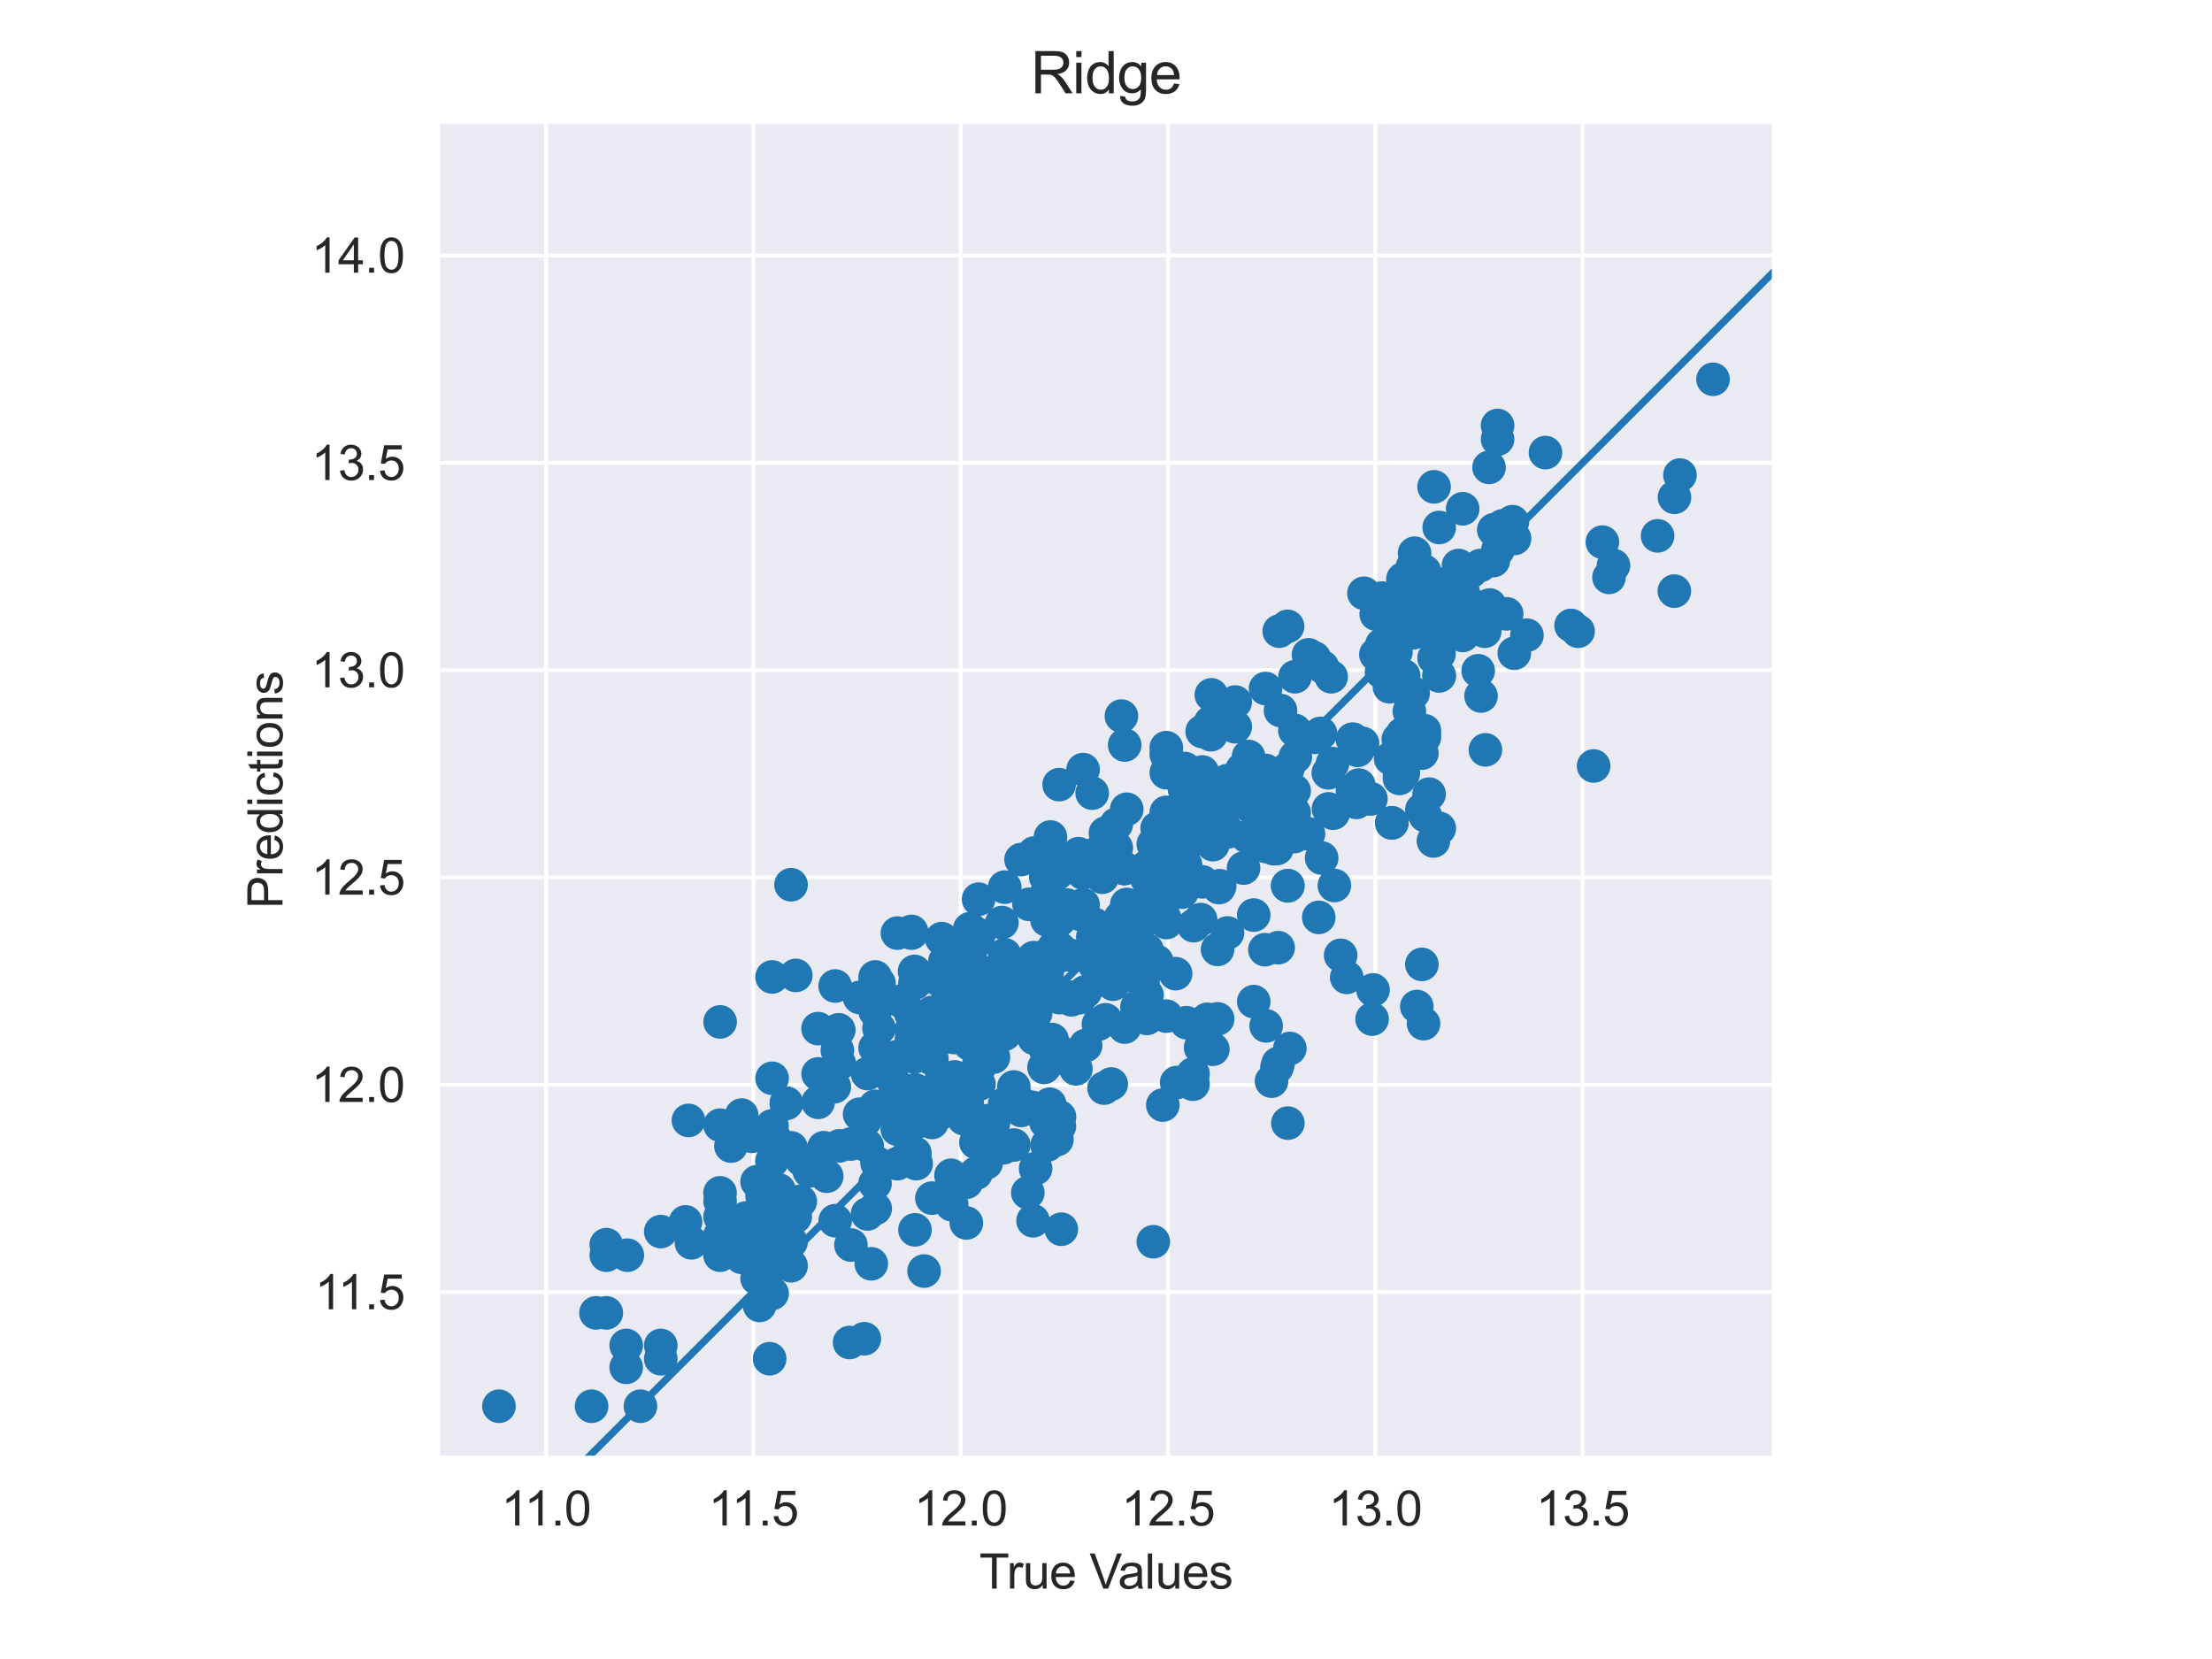 <?xml version="1.0" encoding="utf-8" standalone="no"?>
<!DOCTYPE svg PUBLIC "-//W3C//DTD SVG 1.1//EN"
  "http://www.w3.org/Graphics/SVG/1.1/DTD/svg11.dtd">
<svg xmlns:xlink="http://www.w3.org/1999/xlink" width="460.8pt" height="345.6pt" viewBox="0 0 460.8 345.6" xmlns="http://www.w3.org/2000/svg" version="1.1">
 <defs>
  <style type="text/css">*{stroke-linejoin: round; stroke-linecap: butt}</style>
 </defs>
 <g id="figure_1">
  <g id="patch_1">
   <path d="M 0 345.6 
L 460.8 345.6 
L 460.8 0 
L 0 0 
z
" style="fill: #ffffff"/>
  </g>
  <g id="axes_1">
   <g id="patch_2">
    <path d="M 91.3 303.64 
L 369.5 303.64 
L 369.5 25.44 
L 91.3 25.44 
z
" style="fill: #eaeaf2"/>
   </g>
   <g id="matplotlib.axis_1">
    <g id="xtick_1">
     <g id="line2d_1">
      <path d="M 113.754 303.64 
L 113.754 25.44 
" clip-path="url(#p2ae1cd034a)" style="fill: none; stroke: #ffffff; stroke-width: 0.8; stroke-linecap: round"/>
     </g>
     <g id="text_1">
      <!-- 11.0 -->
      <g style="fill: #262626" transform="translate(104.392 317.798) scale(0.1 -0.1)">
       <defs>
        <path id="ArialMT-31" d="M 2384 0 
L 1822 0 
L 1822 3584 
Q 1619 3391 1289 3197 
Q 959 3003 697 2906 
L 697 3450 
Q 1169 3672 1522 3987 
Q 1875 4303 2022 4600 
L 2384 4600 
L 2384 0 
z
" transform="scale(0.016)"/>
        <path id="ArialMT-2e" d="M 581 0 
L 581 641 
L 1222 641 
L 1222 0 
L 581 0 
z
" transform="scale(0.016)"/>
        <path id="ArialMT-30" d="M 266 2259 
Q 266 3072 433 3567 
Q 600 4063 929 4331 
Q 1259 4600 1759 4600 
Q 2128 4600 2406 4451 
Q 2684 4303 2865 4023 
Q 3047 3744 3150 3342 
Q 3253 2941 3253 2259 
Q 3253 1453 3087 958 
Q 2922 463 2592 192 
Q 2263 -78 1759 -78 
Q 1097 -78 719 397 
Q 266 969 266 2259 
z
M 844 2259 
Q 844 1131 1108 757 
Q 1372 384 1759 384 
Q 2147 384 2411 759 
Q 2675 1134 2675 2259 
Q 2675 3391 2411 3762 
Q 2147 4134 1753 4134 
Q 1366 4134 1134 3806 
Q 844 3388 844 2259 
z
" transform="scale(0.016)"/>
       </defs>
       <use xlink:href="#ArialMT-31"/>
       <use xlink:href="#ArialMT-31" x="48.24"/>
       <use xlink:href="#ArialMT-2e" x="103.855"/>
       <use xlink:href="#ArialMT-30" x="131.639"/>
      </g>
     </g>
    </g>
    <g id="xtick_2">
     <g id="line2d_2">
      <path d="M 156.941 303.64 
L 156.941 25.44 
" clip-path="url(#p2ae1cd034a)" style="fill: none; stroke: #ffffff; stroke-width: 0.8; stroke-linecap: round"/>
     </g>
     <g id="text_2">
      <!-- 11.5 -->
      <g style="fill: #262626" transform="translate(147.579 317.798) scale(0.1 -0.1)">
       <defs>
        <path id="ArialMT-35" d="M 266 1200 
L 856 1250 
Q 922 819 1161 601 
Q 1400 384 1738 384 
Q 2144 384 2425 690 
Q 2706 997 2706 1503 
Q 2706 1984 2436 2262 
Q 2166 2541 1728 2541 
Q 1456 2541 1237 2417 
Q 1019 2294 894 2097 
L 366 2166 
L 809 4519 
L 3088 4519 
L 3088 3981 
L 1259 3981 
L 1013 2750 
Q 1425 3038 1878 3038 
Q 2478 3038 2890 2622 
Q 3303 2206 3303 1553 
Q 3303 931 2941 478 
Q 2500 -78 1738 -78 
Q 1113 -78 717 272 
Q 322 622 266 1200 
z
" transform="scale(0.016)"/>
       </defs>
       <use xlink:href="#ArialMT-31"/>
       <use xlink:href="#ArialMT-31" x="48.24"/>
       <use xlink:href="#ArialMT-2e" x="103.855"/>
       <use xlink:href="#ArialMT-35" x="131.639"/>
      </g>
     </g>
    </g>
    <g id="xtick_3">
     <g id="line2d_3">
      <path d="M 200.128 303.64 
L 200.128 25.44 
" clip-path="url(#p2ae1cd034a)" style="fill: none; stroke: #ffffff; stroke-width: 0.8; stroke-linecap: round"/>
     </g>
     <g id="text_3">
      <!-- 12.0 -->
      <g style="fill: #262626" transform="translate(190.397 317.798) scale(0.1 -0.1)">
       <defs>
        <path id="ArialMT-32" d="M 3222 541 
L 3222 0 
L 194 0 
Q 188 203 259 391 
Q 375 700 629 1000 
Q 884 1300 1366 1694 
Q 2113 2306 2375 2664 
Q 2638 3022 2638 3341 
Q 2638 3675 2398 3904 
Q 2159 4134 1775 4134 
Q 1369 4134 1125 3890 
Q 881 3647 878 3216 
L 300 3275 
Q 359 3922 746 4261 
Q 1134 4600 1788 4600 
Q 2447 4600 2831 4234 
Q 3216 3869 3216 3328 
Q 3216 3053 3103 2787 
Q 2991 2522 2730 2228 
Q 2469 1934 1863 1422 
Q 1356 997 1212 845 
Q 1069 694 975 541 
L 3222 541 
z
" transform="scale(0.016)"/>
       </defs>
       <use xlink:href="#ArialMT-31"/>
       <use xlink:href="#ArialMT-32" x="55.615"/>
       <use xlink:href="#ArialMT-2e" x="111.23"/>
       <use xlink:href="#ArialMT-30" x="139.014"/>
      </g>
     </g>
    </g>
    <g id="xtick_4">
     <g id="line2d_4">
      <path d="M 243.315 303.64 
L 243.315 25.44 
" clip-path="url(#p2ae1cd034a)" style="fill: none; stroke: #ffffff; stroke-width: 0.8; stroke-linecap: round"/>
     </g>
     <g id="text_4">
      <!-- 12.5 -->
      <g style="fill: #262626" transform="translate(233.584 317.798) scale(0.1 -0.1)">
       <use xlink:href="#ArialMT-31"/>
       <use xlink:href="#ArialMT-32" x="55.615"/>
       <use xlink:href="#ArialMT-2e" x="111.23"/>
       <use xlink:href="#ArialMT-35" x="139.014"/>
      </g>
     </g>
    </g>
    <g id="xtick_5">
     <g id="line2d_5">
      <path d="M 286.502 303.64 
L 286.502 25.44 
" clip-path="url(#p2ae1cd034a)" style="fill: none; stroke: #ffffff; stroke-width: 0.8; stroke-linecap: round"/>
     </g>
     <g id="text_5">
      <!-- 13.0 -->
      <g style="fill: #262626" transform="translate(276.771 317.798) scale(0.1 -0.1)">
       <defs>
        <path id="ArialMT-33" d="M 269 1209 
L 831 1284 
Q 928 806 1161 595 
Q 1394 384 1728 384 
Q 2125 384 2398 659 
Q 2672 934 2672 1341 
Q 2672 1728 2419 1979 
Q 2166 2231 1775 2231 
Q 1616 2231 1378 2169 
L 1441 2663 
Q 1497 2656 1531 2656 
Q 1891 2656 2178 2843 
Q 2466 3031 2466 3422 
Q 2466 3731 2256 3934 
Q 2047 4138 1716 4138 
Q 1388 4138 1169 3931 
Q 950 3725 888 3313 
L 325 3413 
Q 428 3978 793 4289 
Q 1159 4600 1703 4600 
Q 2078 4600 2393 4439 
Q 2709 4278 2876 4000 
Q 3044 3722 3044 3409 
Q 3044 3113 2884 2869 
Q 2725 2625 2413 2481 
Q 2819 2388 3044 2092 
Q 3269 1797 3269 1353 
Q 3269 753 2831 336 
Q 2394 -81 1725 -81 
Q 1122 -81 723 278 
Q 325 638 269 1209 
z
" transform="scale(0.016)"/>
       </defs>
       <use xlink:href="#ArialMT-31"/>
       <use xlink:href="#ArialMT-33" x="55.615"/>
       <use xlink:href="#ArialMT-2e" x="111.23"/>
       <use xlink:href="#ArialMT-30" x="139.014"/>
      </g>
     </g>
    </g>
    <g id="xtick_6">
     <g id="line2d_6">
      <path d="M 329.689 303.64 
L 329.689 25.44 
" clip-path="url(#p2ae1cd034a)" style="fill: none; stroke: #ffffff; stroke-width: 0.8; stroke-linecap: round"/>
     </g>
     <g id="text_6">
      <!-- 13.5 -->
      <g style="fill: #262626" transform="translate(319.959 317.798) scale(0.1 -0.1)">
       <use xlink:href="#ArialMT-31"/>
       <use xlink:href="#ArialMT-33" x="55.615"/>
       <use xlink:href="#ArialMT-2e" x="111.23"/>
       <use xlink:href="#ArialMT-35" x="139.014"/>
      </g>
     </g>
    </g>
    <g id="text_7">
     <!-- True Values -->
     <g style="fill: #262626" transform="translate(204 330.943) scale(0.1 -0.1)">
      <defs>
       <path id="ArialMT-54" d="M 1659 0 
L 1659 4041 
L 150 4041 
L 150 4581 
L 3781 4581 
L 3781 4041 
L 2266 4041 
L 2266 0 
L 1659 0 
z
" transform="scale(0.016)"/>
       <path id="ArialMT-72" d="M 416 0 
L 416 3319 
L 922 3319 
L 922 2816 
Q 1116 3169 1280 3281 
Q 1444 3394 1641 3394 
Q 1925 3394 2219 3213 
L 2025 2691 
Q 1819 2813 1613 2813 
Q 1428 2813 1281 2702 
Q 1134 2591 1072 2394 
Q 978 2094 978 1738 
L 978 0 
L 416 0 
z
" transform="scale(0.016)"/>
       <path id="ArialMT-75" d="M 2597 0 
L 2597 488 
Q 2209 -75 1544 -75 
Q 1250 -75 995 37 
Q 741 150 617 320 
Q 494 491 444 738 
Q 409 903 409 1263 
L 409 3319 
L 972 3319 
L 972 1478 
Q 972 1038 1006 884 
Q 1059 663 1231 536 
Q 1403 409 1656 409 
Q 1909 409 2131 539 
Q 2353 669 2445 892 
Q 2538 1116 2538 1541 
L 2538 3319 
L 3100 3319 
L 3100 0 
L 2597 0 
z
" transform="scale(0.016)"/>
       <path id="ArialMT-65" d="M 2694 1069 
L 3275 997 
Q 3138 488 2766 206 
Q 2394 -75 1816 -75 
Q 1088 -75 661 373 
Q 234 822 234 1631 
Q 234 2469 665 2931 
Q 1097 3394 1784 3394 
Q 2450 3394 2872 2941 
Q 3294 2488 3294 1666 
Q 3294 1616 3291 1516 
L 816 1516 
Q 847 969 1125 678 
Q 1403 388 1819 388 
Q 2128 388 2347 550 
Q 2566 713 2694 1069 
z
M 847 1978 
L 2700 1978 
Q 2663 2397 2488 2606 
Q 2219 2931 1791 2931 
Q 1403 2931 1139 2672 
Q 875 2413 847 1978 
z
" transform="scale(0.016)"/>
       <path id="ArialMT-20" transform="scale(0.016)"/>
       <path id="ArialMT-56" d="M 1803 0 
L 28 4581 
L 684 4581 
L 1875 1253 
Q 2019 853 2116 503 
Q 2222 878 2363 1253 
L 3600 4581 
L 4219 4581 
L 2425 0 
L 1803 0 
z
" transform="scale(0.016)"/>
       <path id="ArialMT-61" d="M 2588 409 
Q 2275 144 1986 34 
Q 1697 -75 1366 -75 
Q 819 -75 525 192 
Q 231 459 231 875 
Q 231 1119 342 1320 
Q 453 1522 633 1644 
Q 813 1766 1038 1828 
Q 1203 1872 1538 1913 
Q 2219 1994 2541 2106 
Q 2544 2222 2544 2253 
Q 2544 2597 2384 2738 
Q 2169 2928 1744 2928 
Q 1347 2928 1158 2789 
Q 969 2650 878 2297 
L 328 2372 
Q 403 2725 575 2942 
Q 747 3159 1072 3276 
Q 1397 3394 1825 3394 
Q 2250 3394 2515 3294 
Q 2781 3194 2906 3042 
Q 3031 2891 3081 2659 
Q 3109 2516 3109 2141 
L 3109 1391 
Q 3109 606 3145 398 
Q 3181 191 3288 0 
L 2700 0 
Q 2613 175 2588 409 
z
M 2541 1666 
Q 2234 1541 1622 1453 
Q 1275 1403 1131 1340 
Q 988 1278 909 1158 
Q 831 1038 831 891 
Q 831 666 1001 516 
Q 1172 366 1500 366 
Q 1825 366 2078 508 
Q 2331 650 2450 897 
Q 2541 1088 2541 1459 
L 2541 1666 
z
" transform="scale(0.016)"/>
       <path id="ArialMT-6c" d="M 409 0 
L 409 4581 
L 972 4581 
L 972 0 
L 409 0 
z
" transform="scale(0.016)"/>
       <path id="ArialMT-73" d="M 197 991 
L 753 1078 
Q 800 744 1014 566 
Q 1228 388 1613 388 
Q 2000 388 2187 545 
Q 2375 703 2375 916 
Q 2375 1106 2209 1216 
Q 2094 1291 1634 1406 
Q 1016 1563 777 1677 
Q 538 1791 414 1992 
Q 291 2194 291 2438 
Q 291 2659 392 2848 
Q 494 3038 669 3163 
Q 800 3259 1026 3326 
Q 1253 3394 1513 3394 
Q 1903 3394 2198 3281 
Q 2494 3169 2634 2976 
Q 2775 2784 2828 2463 
L 2278 2388 
Q 2241 2644 2061 2787 
Q 1881 2931 1553 2931 
Q 1166 2931 1000 2803 
Q 834 2675 834 2503 
Q 834 2394 903 2306 
Q 972 2216 1119 2156 
Q 1203 2125 1616 2013 
Q 2213 1853 2448 1751 
Q 2684 1650 2818 1456 
Q 2953 1263 2953 975 
Q 2953 694 2789 445 
Q 2625 197 2315 61 
Q 2006 -75 1616 -75 
Q 969 -75 630 194 
Q 291 463 197 991 
z
" transform="scale(0.016)"/>
      </defs>
      <use xlink:href="#ArialMT-54"/>
      <use xlink:href="#ArialMT-72" x="57.334"/>
      <use xlink:href="#ArialMT-75" x="90.635"/>
      <use xlink:href="#ArialMT-65" x="146.25"/>
      <use xlink:href="#ArialMT-20" x="201.865"/>
      <use xlink:href="#ArialMT-56" x="229.648"/>
      <use xlink:href="#ArialMT-61" x="288.973"/>
      <use xlink:href="#ArialMT-6c" x="344.588"/>
      <use xlink:href="#ArialMT-75" x="366.805"/>
      <use xlink:href="#ArialMT-65" x="422.42"/>
      <use xlink:href="#ArialMT-73" x="478.035"/>
     </g>
    </g>
   </g>
   <g id="matplotlib.axis_2">
    <g id="ytick_1">
     <g id="line2d_7">
      <path d="M 91.3 269.163 
L 369.5 269.163 
" clip-path="url(#p2ae1cd034a)" style="fill: none; stroke: #ffffff; stroke-width: 0.8; stroke-linecap: round"/>
     </g>
     <g id="text_8">
      <!-- 11.5 -->
      <g style="fill: #262626" transform="translate(65.577 272.742) scale(0.1 -0.1)">
       <use xlink:href="#ArialMT-31"/>
       <use xlink:href="#ArialMT-31" x="48.24"/>
       <use xlink:href="#ArialMT-2e" x="103.855"/>
       <use xlink:href="#ArialMT-35" x="131.639"/>
      </g>
     </g>
    </g>
    <g id="ytick_2">
     <g id="line2d_8">
      <path d="M 91.3 225.976 
L 369.5 225.976 
" clip-path="url(#p2ae1cd034a)" style="fill: none; stroke: #ffffff; stroke-width: 0.8; stroke-linecap: round"/>
     </g>
     <g id="text_9">
      <!-- 12.0 -->
      <g style="fill: #262626" transform="translate(64.839 229.555) scale(0.1 -0.1)">
       <use xlink:href="#ArialMT-31"/>
       <use xlink:href="#ArialMT-32" x="55.615"/>
       <use xlink:href="#ArialMT-2e" x="111.23"/>
       <use xlink:href="#ArialMT-30" x="139.014"/>
      </g>
     </g>
    </g>
    <g id="ytick_3">
     <g id="line2d_9">
      <path d="M 91.3 182.789 
L 369.5 182.789 
" clip-path="url(#p2ae1cd034a)" style="fill: none; stroke: #ffffff; stroke-width: 0.8; stroke-linecap: round"/>
     </g>
     <g id="text_10">
      <!-- 12.5 -->
      <g style="fill: #262626" transform="translate(64.839 186.368) scale(0.1 -0.1)">
       <use xlink:href="#ArialMT-31"/>
       <use xlink:href="#ArialMT-32" x="55.615"/>
       <use xlink:href="#ArialMT-2e" x="111.23"/>
       <use xlink:href="#ArialMT-35" x="139.014"/>
      </g>
     </g>
    </g>
    <g id="ytick_4">
     <g id="line2d_10">
      <path d="M 91.3 139.602 
L 369.5 139.602 
" clip-path="url(#p2ae1cd034a)" style="fill: none; stroke: #ffffff; stroke-width: 0.8; stroke-linecap: round"/>
     </g>
     <g id="text_11">
      <!-- 13.0 -->
      <g style="fill: #262626" transform="translate(64.839 143.181) scale(0.1 -0.1)">
       <use xlink:href="#ArialMT-31"/>
       <use xlink:href="#ArialMT-33" x="55.615"/>
       <use xlink:href="#ArialMT-2e" x="111.23"/>
       <use xlink:href="#ArialMT-30" x="139.014"/>
      </g>
     </g>
    </g>
    <g id="ytick_5">
     <g id="line2d_11">
      <path d="M 91.3 96.415 
L 369.5 96.415 
" clip-path="url(#p2ae1cd034a)" style="fill: none; stroke: #ffffff; stroke-width: 0.8; stroke-linecap: round"/>
     </g>
     <g id="text_12">
      <!-- 13.5 -->
      <g style="fill: #262626" transform="translate(64.839 99.993) scale(0.1 -0.1)">
       <use xlink:href="#ArialMT-31"/>
       <use xlink:href="#ArialMT-33" x="55.615"/>
       <use xlink:href="#ArialMT-2e" x="111.23"/>
       <use xlink:href="#ArialMT-35" x="139.014"/>
      </g>
     </g>
    </g>
    <g id="ytick_6">
     <g id="line2d_12">
      <path d="M 91.3 53.227 
L 369.5 53.227 
" clip-path="url(#p2ae1cd034a)" style="fill: none; stroke: #ffffff; stroke-width: 0.8; stroke-linecap: round"/>
     </g>
     <g id="text_13">
      <!-- 14.0 -->
      <g style="fill: #262626" transform="translate(64.839 56.806) scale(0.1 -0.1)">
       <defs>
        <path id="ArialMT-34" d="M 2069 0 
L 2069 1097 
L 81 1097 
L 81 1613 
L 2172 4581 
L 2631 4581 
L 2631 1613 
L 3250 1613 
L 3250 1097 
L 2631 1097 
L 2631 0 
L 2069 0 
z
M 2069 1613 
L 2069 3678 
L 634 1613 
L 2069 1613 
z
" transform="scale(0.016)"/>
       </defs>
       <use xlink:href="#ArialMT-31"/>
       <use xlink:href="#ArialMT-34" x="55.615"/>
       <use xlink:href="#ArialMT-2e" x="111.23"/>
       <use xlink:href="#ArialMT-30" x="139.014"/>
      </g>
     </g>
    </g>
    <g id="text_14">
     <!-- Predictions -->
     <g style="fill: #262626" transform="translate(58.852 189.273) rotate(-90) scale(0.1 -0.1)">
      <defs>
       <path id="ArialMT-50" d="M 494 0 
L 494 4581 
L 2222 4581 
Q 2678 4581 2919 4538 
Q 3256 4481 3484 4323 
Q 3713 4166 3852 3881 
Q 3991 3597 3991 3256 
Q 3991 2672 3619 2267 
Q 3247 1863 2275 1863 
L 1100 1863 
L 1100 0 
L 494 0 
z
M 1100 2403 
L 2284 2403 
Q 2872 2403 3119 2622 
Q 3366 2841 3366 3238 
Q 3366 3525 3220 3729 
Q 3075 3934 2838 4000 
Q 2684 4041 2272 4041 
L 1100 4041 
L 1100 2403 
z
" transform="scale(0.016)"/>
       <path id="ArialMT-64" d="M 2575 0 
L 2575 419 
Q 2259 -75 1647 -75 
Q 1250 -75 917 144 
Q 584 363 401 755 
Q 219 1147 219 1656 
Q 219 2153 384 2558 
Q 550 2963 881 3178 
Q 1213 3394 1622 3394 
Q 1922 3394 2156 3267 
Q 2391 3141 2538 2938 
L 2538 4581 
L 3097 4581 
L 3097 0 
L 2575 0 
z
M 797 1656 
Q 797 1019 1065 703 
Q 1334 388 1700 388 
Q 2069 388 2326 689 
Q 2584 991 2584 1609 
Q 2584 2291 2321 2609 
Q 2059 2928 1675 2928 
Q 1300 2928 1048 2622 
Q 797 2316 797 1656 
z
" transform="scale(0.016)"/>
       <path id="ArialMT-69" d="M 425 3934 
L 425 4581 
L 988 4581 
L 988 3934 
L 425 3934 
z
M 425 0 
L 425 3319 
L 988 3319 
L 988 0 
L 425 0 
z
" transform="scale(0.016)"/>
       <path id="ArialMT-63" d="M 2588 1216 
L 3141 1144 
Q 3050 572 2676 248 
Q 2303 -75 1759 -75 
Q 1078 -75 664 370 
Q 250 816 250 1647 
Q 250 2184 428 2587 
Q 606 2991 970 3192 
Q 1334 3394 1763 3394 
Q 2303 3394 2647 3120 
Q 2991 2847 3088 2344 
L 2541 2259 
Q 2463 2594 2264 2762 
Q 2066 2931 1784 2931 
Q 1359 2931 1093 2626 
Q 828 2322 828 1663 
Q 828 994 1084 691 
Q 1341 388 1753 388 
Q 2084 388 2306 591 
Q 2528 794 2588 1216 
z
" transform="scale(0.016)"/>
       <path id="ArialMT-74" d="M 1650 503 
L 1731 6 
Q 1494 -44 1306 -44 
Q 1000 -44 831 53 
Q 663 150 594 308 
Q 525 466 525 972 
L 525 2881 
L 113 2881 
L 113 3319 
L 525 3319 
L 525 4141 
L 1084 4478 
L 1084 3319 
L 1650 3319 
L 1650 2881 
L 1084 2881 
L 1084 941 
Q 1084 700 1114 631 
Q 1144 563 1211 522 
Q 1278 481 1403 481 
Q 1497 481 1650 503 
z
" transform="scale(0.016)"/>
       <path id="ArialMT-6f" d="M 213 1659 
Q 213 2581 725 3025 
Q 1153 3394 1769 3394 
Q 2453 3394 2887 2945 
Q 3322 2497 3322 1706 
Q 3322 1066 3130 698 
Q 2938 331 2570 128 
Q 2203 -75 1769 -75 
Q 1072 -75 642 372 
Q 213 819 213 1659 
z
M 791 1659 
Q 791 1022 1069 705 
Q 1347 388 1769 388 
Q 2188 388 2466 706 
Q 2744 1025 2744 1678 
Q 2744 2294 2464 2611 
Q 2184 2928 1769 2928 
Q 1347 2928 1069 2612 
Q 791 2297 791 1659 
z
" transform="scale(0.016)"/>
       <path id="ArialMT-6e" d="M 422 0 
L 422 3319 
L 928 3319 
L 928 2847 
Q 1294 3394 1984 3394 
Q 2284 3394 2536 3286 
Q 2788 3178 2913 3003 
Q 3038 2828 3088 2588 
Q 3119 2431 3119 2041 
L 3119 0 
L 2556 0 
L 2556 2019 
Q 2556 2363 2490 2533 
Q 2425 2703 2258 2804 
Q 2091 2906 1866 2906 
Q 1506 2906 1245 2678 
Q 984 2450 984 1813 
L 984 0 
L 422 0 
z
" transform="scale(0.016)"/>
      </defs>
      <use xlink:href="#ArialMT-50"/>
      <use xlink:href="#ArialMT-72" x="66.699"/>
      <use xlink:href="#ArialMT-65" x="100"/>
      <use xlink:href="#ArialMT-64" x="155.615"/>
      <use xlink:href="#ArialMT-69" x="211.23"/>
      <use xlink:href="#ArialMT-63" x="233.447"/>
      <use xlink:href="#ArialMT-74" x="283.447"/>
      <use xlink:href="#ArialMT-69" x="311.23"/>
      <use xlink:href="#ArialMT-6f" x="333.447"/>
      <use xlink:href="#ArialMT-6e" x="389.062"/>
      <use xlink:href="#ArialMT-73" x="444.678"/>
     </g>
    </g>
   </g>
   <g id="PathCollection_1">
    <defs>
     <path id="ma0b7fd347a" d="M 0 3 
C 0.796 3 1.559 2.684 2.121 2.121 
C 2.684 1.559 3 0.796 3 0 
C 3 -0.796 2.684 -1.559 2.121 -2.121 
C 1.559 -2.684 0.796 -3 0 -3 
C -0.796 -3 -1.559 -2.684 -2.121 -2.121 
C -2.684 -1.559 -3 -0.796 -3 0 
C -3 0.796 -2.684 1.559 -2.121 2.121 
C -1.559 2.684 -0.796 3 0 3 
z
" style="stroke: #1f77b4"/>
    </defs>
    <g clip-path="url(#p2ae1cd034a)">
     <use xlink:href="#ma0b7fd347a" x="217.848" y="182.68" style="fill: #1f77b4; stroke: #1f77b4"/>
     <use xlink:href="#ma0b7fd347a" x="220.638" y="163.454" style="fill: #1f77b4; stroke: #1f77b4"/>
     <use xlink:href="#ma0b7fd347a" x="234.226" y="180.905" style="fill: #1f77b4; stroke: #1f77b4"/>
     <use xlink:href="#ma0b7fd347a" x="180.652" y="238.711" style="fill: #1f77b4; stroke: #1f77b4"/>
     <use xlink:href="#ma0b7fd347a" x="349.969" y="98.958" style="fill: #1f77b4; stroke: #1f77b4"/>
     <use xlink:href="#ma0b7fd347a" x="282.568" y="167.156" style="fill: #1f77b4; stroke: #1f77b4"/>
     <use xlink:href="#ma0b7fd347a" x="179.074" y="232.108" style="fill: #1f77b4; stroke: #1f77b4"/>
     <use xlink:href="#ma0b7fd347a" x="248.659" y="192.833" style="fill: #1f77b4; stroke: #1f77b4"/>
     <use xlink:href="#ma0b7fd347a" x="232.54" y="176.611" style="fill: #1f77b4; stroke: #1f77b4"/>
     <use xlink:href="#ma0b7fd347a" x="345.309" y="111.629" style="fill: #1f77b4; stroke: #1f77b4"/>
     <use xlink:href="#ma0b7fd347a" x="269.595" y="164.738" style="fill: #1f77b4; stroke: #1f77b4"/>
     <use xlink:href="#ma0b7fd347a" x="220.711" y="232.667" style="fill: #1f77b4; stroke: #1f77b4"/>
     <use xlink:href="#ma0b7fd347a" x="311.973" y="88.637" style="fill: #1f77b4; stroke: #1f77b4"/>
     <use xlink:href="#ma0b7fd347a" x="233.846" y="194.839" style="fill: #1f77b4; stroke: #1f77b4"/>
     <use xlink:href="#ma0b7fd347a" x="162.271" y="247.91" style="fill: #1f77b4; stroke: #1f77b4"/>
     <use xlink:href="#ma0b7fd347a" x="174.684" y="214.555" style="fill: #1f77b4; stroke: #1f77b4"/>
     <use xlink:href="#ma0b7fd347a" x="242.947" y="179.82" style="fill: #1f77b4; stroke: #1f77b4"/>
     <use xlink:href="#ma0b7fd347a" x="137.648" y="283.048" style="fill: #1f77b4; stroke: #1f77b4"/>
     <use xlink:href="#ma0b7fd347a" x="225.626" y="160.317" style="fill: #1f77b4; stroke: #1f77b4"/>
     <use xlink:href="#ma0b7fd347a" x="150.008" y="257.316" style="fill: #1f77b4; stroke: #1f77b4"/>
     <use xlink:href="#ma0b7fd347a" x="304.617" y="131.846" style="fill: #1f77b4; stroke: #1f77b4"/>
     <use xlink:href="#ma0b7fd347a" x="218.114" y="203.016" style="fill: #1f77b4; stroke: #1f77b4"/>
     <use xlink:href="#ma0b7fd347a" x="221.093" y="256.067" style="fill: #1f77b4; stroke: #1f77b4"/>
     <use xlink:href="#ma0b7fd347a" x="160.819" y="263.679" style="fill: #1f77b4; stroke: #1f77b4"/>
     <use xlink:href="#ma0b7fd347a" x="304.77" y="123.234" style="fill: #1f77b4; stroke: #1f77b4"/>
     <use xlink:href="#ma0b7fd347a" x="215.452" y="207.789" style="fill: #1f77b4; stroke: #1f77b4"/>
     <use xlink:href="#ma0b7fd347a" x="219.667" y="197.244" style="fill: #1f77b4; stroke: #1f77b4"/>
     <use xlink:href="#ma0b7fd347a" x="183.089" y="230.574" style="fill: #1f77b4; stroke: #1f77b4"/>
     <use xlink:href="#ma0b7fd347a" x="261.168" y="190.63" style="fill: #1f77b4; stroke: #1f77b4"/>
     <use xlink:href="#ma0b7fd347a" x="295.15" y="209.673" style="fill: #1f77b4; stroke: #1f77b4"/>
     <use xlink:href="#ma0b7fd347a" x="292.41" y="140.769" style="fill: #1f77b4; stroke: #1f77b4"/>
     <use xlink:href="#ma0b7fd347a" x="215.399" y="210.436" style="fill: #1f77b4; stroke: #1f77b4"/>
     <use xlink:href="#ma0b7fd347a" x="182.3" y="210.636" style="fill: #1f77b4; stroke: #1f77b4"/>
     <use xlink:href="#ma0b7fd347a" x="281.753" y="154.007" style="fill: #1f77b4; stroke: #1f77b4"/>
     <use xlink:href="#ma0b7fd347a" x="186.916" y="226.566" style="fill: #1f77b4; stroke: #1f77b4"/>
     <use xlink:href="#ma0b7fd347a" x="220.179" y="237.409" style="fill: #1f77b4; stroke: #1f77b4"/>
     <use xlink:href="#ma0b7fd347a" x="164.791" y="258.723" style="fill: #1f77b4; stroke: #1f77b4"/>
     <use xlink:href="#ma0b7fd347a" x="240.973" y="183.929" style="fill: #1f77b4; stroke: #1f77b4"/>
     <use xlink:href="#ma0b7fd347a" x="209.3" y="215.433" style="fill: #1f77b4; stroke: #1f77b4"/>
     <use xlink:href="#ma0b7fd347a" x="307.933" y="139.734" style="fill: #1f77b4; stroke: #1f77b4"/>
     <use xlink:href="#ma0b7fd347a" x="226.159" y="217.794" style="fill: #1f77b4; stroke: #1f77b4"/>
     <use xlink:href="#ma0b7fd347a" x="263.722" y="176.337" style="fill: #1f77b4; stroke: #1f77b4"/>
     <use xlink:href="#ma0b7fd347a" x="281.805" y="165.031" style="fill: #1f77b4; stroke: #1f77b4"/>
     <use xlink:href="#ma0b7fd347a" x="254" y="150.811" style="fill: #1f77b4; stroke: #1f77b4"/>
     <use xlink:href="#ma0b7fd347a" x="312.058" y="127.872" style="fill: #1f77b4; stroke: #1f77b4"/>
     <use xlink:href="#ma0b7fd347a" x="209.872" y="202.728" style="fill: #1f77b4; stroke: #1f77b4"/>
     <use xlink:href="#ma0b7fd347a" x="266.016" y="222.341" style="fill: #1f77b4; stroke: #1f77b4"/>
     <use xlink:href="#ma0b7fd347a" x="212.71" y="231.321" style="fill: #1f77b4; stroke: #1f77b4"/>
     <use xlink:href="#ma0b7fd347a" x="263.762" y="213.714" style="fill: #1f77b4; stroke: #1f77b4"/>
     <use xlink:href="#ma0b7fd347a" x="255.798" y="173.296" style="fill: #1f77b4; stroke: #1f77b4"/>
     <use xlink:href="#ma0b7fd347a" x="294.228" y="118.143" style="fill: #1f77b4; stroke: #1f77b4"/>
     <use xlink:href="#ma0b7fd347a" x="198.599" y="246.437" style="fill: #1f77b4; stroke: #1f77b4"/>
     <use xlink:href="#ma0b7fd347a" x="250.113" y="218.225" style="fill: #1f77b4; stroke: #1f77b4"/>
     <use xlink:href="#ma0b7fd347a" x="242.806" y="177.49" style="fill: #1f77b4; stroke: #1f77b4"/>
     <use xlink:href="#ma0b7fd347a" x="152.27" y="238.75" style="fill: #1f77b4; stroke: #1f77b4"/>
     <use xlink:href="#ma0b7fd347a" x="219.151" y="216.554" style="fill: #1f77b4; stroke: #1f77b4"/>
     <use xlink:href="#ma0b7fd347a" x="224.661" y="177.835" style="fill: #1f77b4; stroke: #1f77b4"/>
     <use xlink:href="#ma0b7fd347a" x="154.496" y="232.291" style="fill: #1f77b4; stroke: #1f77b4"/>
     <use xlink:href="#ma0b7fd347a" x="170.426" y="223.723" style="fill: #1f77b4; stroke: #1f77b4"/>
     <use xlink:href="#ma0b7fd347a" x="225.133" y="190.499" style="fill: #1f77b4; stroke: #1f77b4"/>
     <use xlink:href="#ma0b7fd347a" x="308.526" y="144.993" style="fill: #1f77b4; stroke: #1f77b4"/>
     <use xlink:href="#ma0b7fd347a" x="180.052" y="278.884" style="fill: #1f77b4; stroke: #1f77b4"/>
     <use xlink:href="#ma0b7fd347a" x="198.599" y="246.012" style="fill: #1f77b4; stroke: #1f77b4"/>
     <use xlink:href="#ma0b7fd347a" x="266.823" y="164.658" style="fill: #1f77b4; stroke: #1f77b4"/>
     <use xlink:href="#ma0b7fd347a" x="259.033" y="160.089" style="fill: #1f77b4; stroke: #1f77b4"/>
     <use xlink:href="#ma0b7fd347a" x="238.941" y="190.822" style="fill: #1f77b4; stroke: #1f77b4"/>
     <use xlink:href="#ma0b7fd347a" x="214.114" y="248.463" style="fill: #1f77b4; stroke: #1f77b4"/>
     <use xlink:href="#ma0b7fd347a" x="290.013" y="127.943" style="fill: #1f77b4; stroke: #1f77b4"/>
     <use xlink:href="#ma0b7fd347a" x="242.891" y="186.35" style="fill: #1f77b4; stroke: #1f77b4"/>
     <use xlink:href="#ma0b7fd347a" x="310.344" y="126.037" style="fill: #1f77b4; stroke: #1f77b4"/>
     <use xlink:href="#ma0b7fd347a" x="190.605" y="256.198" style="fill: #1f77b4; stroke: #1f77b4"/>
     <use xlink:href="#ma0b7fd347a" x="197.514" y="209.167" style="fill: #1f77b4; stroke: #1f77b4"/>
     <use xlink:href="#ma0b7fd347a" x="214.366" y="188.388" style="fill: #1f77b4; stroke: #1f77b4"/>
     <use xlink:href="#ma0b7fd347a" x="150.008" y="234.392" style="fill: #1f77b4; stroke: #1f77b4"/>
     <use xlink:href="#ma0b7fd347a" x="150.008" y="257.462" style="fill: #1f77b4; stroke: #1f77b4"/>
     <use xlink:href="#ma0b7fd347a" x="200.778" y="233.047" style="fill: #1f77b4; stroke: #1f77b4"/>
     <use xlink:href="#ma0b7fd347a" x="160.768" y="249.177" style="fill: #1f77b4; stroke: #1f77b4"/>
     <use xlink:href="#ma0b7fd347a" x="244.128" y="169.26" style="fill: #1f77b4; stroke: #1f77b4"/>
     <use xlink:href="#ma0b7fd347a" x="263.633" y="160.493" style="fill: #1f77b4; stroke: #1f77b4"/>
     <use xlink:href="#ma0b7fd347a" x="224.992" y="207.821" style="fill: #1f77b4; stroke: #1f77b4"/>
     <use xlink:href="#ma0b7fd347a" x="291.543" y="161.633" style="fill: #1f77b4; stroke: #1f77b4"/>
     <use xlink:href="#ma0b7fd347a" x="212.71" y="179.066" style="fill: #1f77b4; stroke: #1f77b4"/>
     <use xlink:href="#ma0b7fd347a" x="287.181" y="136.414" style="fill: #1f77b4; stroke: #1f77b4"/>
     <use xlink:href="#ma0b7fd347a" x="233.609" y="149.17" style="fill: #1f77b4; stroke: #1f77b4"/>
     <use xlink:href="#ma0b7fd347a" x="214.911" y="212.84" style="fill: #1f77b4; stroke: #1f77b4"/>
     <use xlink:href="#ma0b7fd347a" x="193.923" y="215.471" style="fill: #1f77b4; stroke: #1f77b4"/>
     <use xlink:href="#ma0b7fd347a" x="238.941" y="197.918" style="fill: #1f77b4; stroke: #1f77b4"/>
     <use xlink:href="#ma0b7fd347a" x="126.304" y="273.495" style="fill: #1f77b4; stroke: #1f77b4"/>
     <use xlink:href="#ma0b7fd347a" x="302.922" y="123.305" style="fill: #1f77b4; stroke: #1f77b4"/>
     <use xlink:href="#ma0b7fd347a" x="251.497" y="212.341" style="fill: #1f77b4; stroke: #1f77b4"/>
     <use xlink:href="#ma0b7fd347a" x="218.11" y="191.652" style="fill: #1f77b4; stroke: #1f77b4"/>
     <use xlink:href="#ma0b7fd347a" x="240.973" y="200.287" style="fill: #1f77b4; stroke: #1f77b4"/>
     <use xlink:href="#ma0b7fd347a" x="272.58" y="173.698" style="fill: #1f77b4; stroke: #1f77b4"/>
     <use xlink:href="#ma0b7fd347a" x="160.841" y="269.452" style="fill: #1f77b4; stroke: #1f77b4"/>
     <use xlink:href="#ma0b7fd347a" x="160.841" y="203.519" style="fill: #1f77b4; stroke: #1f77b4"/>
     <use xlink:href="#ma0b7fd347a" x="180.209" y="233.402" style="fill: #1f77b4; stroke: #1f77b4"/>
     <use xlink:href="#ma0b7fd347a" x="246.798" y="160.089" style="fill: #1f77b4; stroke: #1f77b4"/>
     <use xlink:href="#ma0b7fd347a" x="190.607" y="232.997" style="fill: #1f77b4; stroke: #1f77b4"/>
     <use xlink:href="#ma0b7fd347a" x="232.54" y="196.151" style="fill: #1f77b4; stroke: #1f77b4"/>
     <use xlink:href="#ma0b7fd347a" x="218.83" y="174.361" style="fill: #1f77b4; stroke: #1f77b4"/>
     <use xlink:href="#ma0b7fd347a" x="194.13" y="249.59" style="fill: #1f77b4; stroke: #1f77b4"/>
     <use xlink:href="#ma0b7fd347a" x="242.981" y="184.531" style="fill: #1f77b4; stroke: #1f77b4"/>
     <use xlink:href="#ma0b7fd347a" x="348.825" y="103.598" style="fill: #1f77b4; stroke: #1f77b4"/>
     <use xlink:href="#ma0b7fd347a" x="212.583" y="229.729" style="fill: #1f77b4; stroke: #1f77b4"/>
     <use xlink:href="#ma0b7fd347a" x="252.255" y="153.058" style="fill: #1f77b4; stroke: #1f77b4"/>
     <use xlink:href="#ma0b7fd347a" x="299.766" y="140.769" style="fill: #1f77b4; stroke: #1f77b4"/>
     <use xlink:href="#ma0b7fd347a" x="203.919" y="203.648" style="fill: #1f77b4; stroke: #1f77b4"/>
     <use xlink:href="#ma0b7fd347a" x="220.406" y="189.335" style="fill: #1f77b4; stroke: #1f77b4"/>
     <use xlink:href="#ma0b7fd347a" x="195.855" y="231.919" style="fill: #1f77b4; stroke: #1f77b4"/>
     <use xlink:href="#ma0b7fd347a" x="240.256" y="175.846" style="fill: #1f77b4; stroke: #1f77b4"/>
     <use xlink:href="#ma0b7fd347a" x="242.234" y="230.202" style="fill: #1f77b4; stroke: #1f77b4"/>
     <use xlink:href="#ma0b7fd347a" x="194.13" y="216.831" style="fill: #1f77b4; stroke: #1f77b4"/>
     <use xlink:href="#ma0b7fd347a" x="290.8" y="135.815" style="fill: #1f77b4; stroke: #1f77b4"/>
     <use xlink:href="#ma0b7fd347a" x="246.422" y="168.165" style="fill: #1f77b4; stroke: #1f77b4"/>
     <use xlink:href="#ma0b7fd347a" x="348.795" y="123.14" style="fill: #1f77b4; stroke: #1f77b4"/>
     <use xlink:href="#ma0b7fd347a" x="180.712" y="252.887" style="fill: #1f77b4; stroke: #1f77b4"/>
     <use xlink:href="#ma0b7fd347a" x="242.959" y="192.189" style="fill: #1f77b4; stroke: #1f77b4"/>
     <use xlink:href="#ma0b7fd347a" x="313.002" y="109.549" style="fill: #1f77b4; stroke: #1f77b4"/>
     <use xlink:href="#ma0b7fd347a" x="219.689" y="199.713" style="fill: #1f77b4; stroke: #1f77b4"/>
     <use xlink:href="#ma0b7fd347a" x="311.087" y="116.777" style="fill: #1f77b4; stroke: #1f77b4"/>
     <use xlink:href="#ma0b7fd347a" x="189.882" y="194.037" style="fill: #1f77b4; stroke: #1f77b4"/>
     <use xlink:href="#ma0b7fd347a" x="292.17" y="131.846" style="fill: #1f77b4; stroke: #1f77b4"/>
     <use xlink:href="#ma0b7fd347a" x="200.778" y="229.717" style="fill: #1f77b4; stroke: #1f77b4"/>
     <use xlink:href="#ma0b7fd347a" x="286.029" y="206.226" style="fill: #1f77b4; stroke: #1f77b4"/>
     <use xlink:href="#ma0b7fd347a" x="255.643" y="162.634" style="fill: #1f77b4; stroke: #1f77b4"/>
     <use xlink:href="#ma0b7fd347a" x="189.882" y="214.454" style="fill: #1f77b4; stroke: #1f77b4"/>
     <use xlink:href="#ma0b7fd347a" x="202.134" y="211.986" style="fill: #1f77b4; stroke: #1f77b4"/>
     <use xlink:href="#ma0b7fd347a" x="281.82" y="154.007" style="fill: #1f77b4; stroke: #1f77b4"/>
     <use xlink:href="#ma0b7fd347a" x="238.114" y="190.526" style="fill: #1f77b4; stroke: #1f77b4"/>
     <use xlink:href="#ma0b7fd347a" x="160.819" y="255.616" style="fill: #1f77b4; stroke: #1f77b4"/>
     <use xlink:href="#ma0b7fd347a" x="218.136" y="191.12" style="fill: #1f77b4; stroke: #1f77b4"/>
     <use xlink:href="#ma0b7fd347a" x="215.344" y="199.497" style="fill: #1f77b4; stroke: #1f77b4"/>
     <use xlink:href="#ma0b7fd347a" x="259.862" y="159.573" style="fill: #1f77b4; stroke: #1f77b4"/>
     <use xlink:href="#ma0b7fd347a" x="190.605" y="215.656" style="fill: #1f77b4; stroke: #1f77b4"/>
     <use xlink:href="#ma0b7fd347a" x="203.919" y="222.526" style="fill: #1f77b4; stroke: #1f77b4"/>
     <use xlink:href="#ma0b7fd347a" x="289.938" y="171.415" style="fill: #1f77b4; stroke: #1f77b4"/>
     <use xlink:href="#ma0b7fd347a" x="154.496" y="261.928" style="fill: #1f77b4; stroke: #1f77b4"/>
     <use xlink:href="#ma0b7fd347a" x="227.996" y="192.55" style="fill: #1f77b4; stroke: #1f77b4"/>
     <use xlink:href="#ma0b7fd347a" x="182.322" y="203.519" style="fill: #1f77b4; stroke: #1f77b4"/>
     <use xlink:href="#ma0b7fd347a" x="291.543" y="162.158" style="fill: #1f77b4; stroke: #1f77b4"/>
     <use xlink:href="#ma0b7fd347a" x="275.5" y="138.939" style="fill: #1f77b4; stroke: #1f77b4"/>
     <use xlink:href="#ma0b7fd347a" x="186.932" y="242.411" style="fill: #1f77b4; stroke: #1f77b4"/>
     <use xlink:href="#ma0b7fd347a" x="143.418" y="233.402" style="fill: #1f77b4; stroke: #1f77b4"/>
     <use xlink:href="#ma0b7fd347a" x="202.048" y="217.542" style="fill: #1f77b4; stroke: #1f77b4"/>
     <use xlink:href="#ma0b7fd347a" x="236.863" y="189.433" style="fill: #1f77b4; stroke: #1f77b4"/>
     <use xlink:href="#ma0b7fd347a" x="238.929" y="183.064" style="fill: #1f77b4; stroke: #1f77b4"/>
     <use xlink:href="#ma0b7fd347a" x="253.933" y="184.903" style="fill: #1f77b4; stroke: #1f77b4"/>
     <use xlink:href="#ma0b7fd347a" x="237.201" y="192.499" style="fill: #1f77b4; stroke: #1f77b4"/>
     <use xlink:href="#ma0b7fd347a" x="265.708" y="170.828" style="fill: #1f77b4; stroke: #1f77b4"/>
     <use xlink:href="#ma0b7fd347a" x="227.65" y="195.215" style="fill: #1f77b4; stroke: #1f77b4"/>
     <use xlink:href="#ma0b7fd347a" x="182.322" y="251.766" style="fill: #1f77b4; stroke: #1f77b4"/>
     <use xlink:href="#ma0b7fd347a" x="202.051" y="199.053" style="fill: #1f77b4; stroke: #1f77b4"/>
     <use xlink:href="#ma0b7fd347a" x="170.426" y="241.128" style="fill: #1f77b4; stroke: #1f77b4"/>
     <use xlink:href="#ma0b7fd347a" x="259.055" y="180.841" style="fill: #1f77b4; stroke: #1f77b4"/>
     <use xlink:href="#ma0b7fd347a" x="300.776" y="132.376" style="fill: #1f77b4; stroke: #1f77b4"/>
     <use xlink:href="#ma0b7fd347a" x="283.063" y="166.029" style="fill: #1f77b4; stroke: #1f77b4"/>
     <use xlink:href="#ma0b7fd347a" x="252.343" y="144.747" style="fill: #1f77b4; stroke: #1f77b4"/>
     <use xlink:href="#ma0b7fd347a" x="203.3" y="196.234" style="fill: #1f77b4; stroke: #1f77b4"/>
     <use xlink:href="#ma0b7fd347a" x="217.06" y="188.064" style="fill: #1f77b4; stroke: #1f77b4"/>
     <use xlink:href="#ma0b7fd347a" x="312.058" y="114.525" style="fill: #1f77b4; stroke: #1f77b4"/>
     <use xlink:href="#ma0b7fd347a" x="222.2" y="188.525" style="fill: #1f77b4; stroke: #1f77b4"/>
     <use xlink:href="#ma0b7fd347a" x="293.603" y="148.206" style="fill: #1f77b4; stroke: #1f77b4"/>
     <use xlink:href="#ma0b7fd347a" x="327.279" y="130.292" style="fill: #1f77b4; stroke: #1f77b4"/>
     <use xlink:href="#ma0b7fd347a" x="205.448" y="242.244" style="fill: #1f77b4; stroke: #1f77b4"/>
     <use xlink:href="#ma0b7fd347a" x="182.699" y="242.261" style="fill: #1f77b4; stroke: #1f77b4"/>
     <use xlink:href="#ma0b7fd347a" x="269.748" y="152.158" style="fill: #1f77b4; stroke: #1f77b4"/>
     <use xlink:href="#ma0b7fd347a" x="190.243" y="220.116" style="fill: #1f77b4; stroke: #1f77b4"/>
     <use xlink:href="#ma0b7fd347a" x="296.751" y="119.02" style="fill: #1f77b4; stroke: #1f77b4"/>
     <use xlink:href="#ma0b7fd347a" x="292.342" y="125.915" style="fill: #1f77b4; stroke: #1f77b4"/>
     <use xlink:href="#ma0b7fd347a" x="157.715" y="266.311" style="fill: #1f77b4; stroke: #1f77b4"/>
     <use xlink:href="#ma0b7fd347a" x="296.733" y="152.216" style="fill: #1f77b4; stroke: #1f77b4"/>
     <use xlink:href="#ma0b7fd347a" x="289.443" y="143.062" style="fill: #1f77b4; stroke: #1f77b4"/>
     <use xlink:href="#ma0b7fd347a" x="218.11" y="199.626" style="fill: #1f77b4; stroke: #1f77b4"/>
     <use xlink:href="#ma0b7fd347a" x="279.283" y="199.012" style="fill: #1f77b4; stroke: #1f77b4"/>
     <use xlink:href="#ma0b7fd347a" x="242.959" y="186.35" style="fill: #1f77b4; stroke: #1f77b4"/>
     <use xlink:href="#ma0b7fd347a" x="179.059" y="207.794" style="fill: #1f77b4; stroke: #1f77b4"/>
     <use xlink:href="#ma0b7fd347a" x="242.962" y="160.964" style="fill: #1f77b4; stroke: #1f77b4"/>
     <use xlink:href="#ma0b7fd347a" x="297.709" y="165.434" style="fill: #1f77b4; stroke: #1f77b4"/>
     <use xlink:href="#ma0b7fd347a" x="158.762" y="249.177" style="fill: #1f77b4; stroke: #1f77b4"/>
     <use xlink:href="#ma0b7fd347a" x="212.71" y="208.139" style="fill: #1f77b4; stroke: #1f77b4"/>
     <use xlink:href="#ma0b7fd347a" x="246.959" y="176.284" style="fill: #1f77b4; stroke: #1f77b4"/>
     <use xlink:href="#ma0b7fd347a" x="335.181" y="120.279" style="fill: #1f77b4; stroke: #1f77b4"/>
     <use xlink:href="#ma0b7fd347a" x="298.904" y="125.179" style="fill: #1f77b4; stroke: #1f77b4"/>
     <use xlink:href="#ma0b7fd347a" x="186.928" y="235.231" style="fill: #1f77b4; stroke: #1f77b4"/>
     <use xlink:href="#ma0b7fd347a" x="199.511" y="198.932" style="fill: #1f77b4; stroke: #1f77b4"/>
     <use xlink:href="#ma0b7fd347a" x="298.799" y="131.816" style="fill: #1f77b4; stroke: #1f77b4"/>
     <use xlink:href="#ma0b7fd347a" x="306.643" y="126.037" style="fill: #1f77b4; stroke: #1f77b4"/>
     <use xlink:href="#ma0b7fd347a" x="183.089" y="221.763" style="fill: #1f77b4; stroke: #1f77b4"/>
     <use xlink:href="#ma0b7fd347a" x="269.604" y="174.273" style="fill: #1f77b4; stroke: #1f77b4"/>
     <use xlink:href="#ma0b7fd347a" x="277.722" y="169.409" style="fill: #1f77b4; stroke: #1f77b4"/>
     <use xlink:href="#ma0b7fd347a" x="294.684" y="124.591" style="fill: #1f77b4; stroke: #1f77b4"/>
     <use xlink:href="#ma0b7fd347a" x="190.593" y="240.225" style="fill: #1f77b4; stroke: #1f77b4"/>
     <use xlink:href="#ma0b7fd347a" x="263.722" y="161.166" style="fill: #1f77b4; stroke: #1f77b4"/>
     <use xlink:href="#ma0b7fd347a" x="196.201" y="224.336" style="fill: #1f77b4; stroke: #1f77b4"/>
     <use xlink:href="#ma0b7fd347a" x="130.685" y="261.478" style="fill: #1f77b4; stroke: #1f77b4"/>
     <use xlink:href="#ma0b7fd347a" x="206.352" y="234.483" style="fill: #1f77b4; stroke: #1f77b4"/>
     <use xlink:href="#ma0b7fd347a" x="166.993" y="241.605" style="fill: #1f77b4; stroke: #1f77b4"/>
     <use xlink:href="#ma0b7fd347a" x="234.294" y="155.199" style="fill: #1f77b4; stroke: #1f77b4"/>
     <use xlink:href="#ma0b7fd347a" x="196.851" y="227.489" style="fill: #1f77b4; stroke: #1f77b4"/>
     <use xlink:href="#ma0b7fd347a" x="303.827" y="117.807" style="fill: #1f77b4; stroke: #1f77b4"/>
     <use xlink:href="#ma0b7fd347a" x="231.488" y="225.82" style="fill: #1f77b4; stroke: #1f77b4"/>
     <use xlink:href="#ma0b7fd347a" x="289.71" y="140.769" style="fill: #1f77b4; stroke: #1f77b4"/>
     <use xlink:href="#ma0b7fd347a" x="280.547" y="203.61" style="fill: #1f77b4; stroke: #1f77b4"/>
     <use xlink:href="#ma0b7fd347a" x="289.938" y="138.299" style="fill: #1f77b4; stroke: #1f77b4"/>
     <use xlink:href="#ma0b7fd347a" x="292.342" y="128.946" style="fill: #1f77b4; stroke: #1f77b4"/>
     <use xlink:href="#ma0b7fd347a" x="257.287" y="164.556" style="fill: #1f77b4; stroke: #1f77b4"/>
     <use xlink:href="#ma0b7fd347a" x="269.595" y="169.305" style="fill: #1f77b4; stroke: #1f77b4"/>
     <use xlink:href="#ma0b7fd347a" x="220.693" y="197.583" style="fill: #1f77b4; stroke: #1f77b4"/>
     <use xlink:href="#ma0b7fd347a" x="218.672" y="230.032" style="fill: #1f77b4; stroke: #1f77b4"/>
     <use xlink:href="#ma0b7fd347a" x="180.719" y="223.647" style="fill: #1f77b4; stroke: #1f77b4"/>
     <use xlink:href="#ma0b7fd347a" x="177.262" y="238.319" style="fill: #1f77b4; stroke: #1f77b4"/>
     <use xlink:href="#ma0b7fd347a" x="206.95" y="214.363" style="fill: #1f77b4; stroke: #1f77b4"/>
     <use xlink:href="#ma0b7fd347a" x="255.804" y="163.511" style="fill: #1f77b4; stroke: #1f77b4"/>
     <use xlink:href="#ma0b7fd347a" x="189.736" y="211.088" style="fill: #1f77b4; stroke: #1f77b4"/>
     <use xlink:href="#ma0b7fd347a" x="189.882" y="216.277" style="fill: #1f77b4; stroke: #1f77b4"/>
     <use xlink:href="#ma0b7fd347a" x="208.719" y="192.193" style="fill: #1f77b4; stroke: #1f77b4"/>
     <use xlink:href="#ma0b7fd347a" x="211.193" y="226.44" style="fill: #1f77b4; stroke: #1f77b4"/>
     <use xlink:href="#ma0b7fd347a" x="300.642" y="121.691" style="fill: #1f77b4; stroke: #1f77b4"/>
     <use xlink:href="#ma0b7fd347a" x="247.173" y="213.052" style="fill: #1f77b4; stroke: #1f77b4"/>
     <use xlink:href="#ma0b7fd347a" x="174.437" y="218.814" style="fill: #1f77b4; stroke: #1f77b4"/>
     <use xlink:href="#ma0b7fd347a" x="220.711" y="207.821" style="fill: #1f77b4; stroke: #1f77b4"/>
     <use xlink:href="#ma0b7fd347a" x="214.299" y="207.821" style="fill: #1f77b4; stroke: #1f77b4"/>
     <use xlink:href="#ma0b7fd347a" x="198.383" y="245.773" style="fill: #1f77b4; stroke: #1f77b4"/>
     <use xlink:href="#ma0b7fd347a" x="182.288" y="246.545" style="fill: #1f77b4; stroke: #1f77b4"/>
     <use xlink:href="#ma0b7fd347a" x="268.285" y="233.966" style="fill: #1f77b4; stroke: #1f77b4"/>
     <use xlink:href="#ma0b7fd347a" x="283.063" y="163.544" style="fill: #1f77b4; stroke: #1f77b4"/>
     <use xlink:href="#ma0b7fd347a" x="230.284" y="173.545" style="fill: #1f77b4; stroke: #1f77b4"/>
     <use xlink:href="#ma0b7fd347a" x="262.165" y="166.848" style="fill: #1f77b4; stroke: #1f77b4"/>
     <use xlink:href="#ma0b7fd347a" x="158.97" y="258.729" style="fill: #1f77b4; stroke: #1f77b4"/>
     <use xlink:href="#ma0b7fd347a" x="219.572" y="191.963" style="fill: #1f77b4; stroke: #1f77b4"/>
     <use xlink:href="#ma0b7fd347a" x="236.855" y="209.766" style="fill: #1f77b4; stroke: #1f77b4"/>
     <use xlink:href="#ma0b7fd347a" x="215.204" y="254.309" style="fill: #1f77b4; stroke: #1f77b4"/>
     <use xlink:href="#ma0b7fd347a" x="231.425" y="200.7" style="fill: #1f77b4; stroke: #1f77b4"/>
     <use xlink:href="#ma0b7fd347a" x="311.221" y="110.383" style="fill: #1f77b4; stroke: #1f77b4"/>
     <use xlink:href="#ma0b7fd347a" x="187.236" y="230.003" style="fill: #1f77b4; stroke: #1f77b4"/>
     <use xlink:href="#ma0b7fd347a" x="283.843" y="154.861" style="fill: #1f77b4; stroke: #1f77b4"/>
     <use xlink:href="#ma0b7fd347a" x="225.614" y="181.868" style="fill: #1f77b4; stroke: #1f77b4"/>
     <use xlink:href="#ma0b7fd347a" x="260.093" y="157.595" style="fill: #1f77b4; stroke: #1f77b4"/>
     <use xlink:href="#ma0b7fd347a" x="306.469" y="127.278" style="fill: #1f77b4; stroke: #1f77b4"/>
     <use xlink:href="#ma0b7fd347a" x="328.743" y="131.499" style="fill: #1f77b4; stroke: #1f77b4"/>
     <use xlink:href="#ma0b7fd347a" x="264.249" y="175.53" style="fill: #1f77b4; stroke: #1f77b4"/>
     <use xlink:href="#ma0b7fd347a" x="285.583" y="166.406" style="fill: #1f77b4; stroke: #1f77b4"/>
     <use xlink:href="#ma0b7fd347a" x="296.729" y="153.556" style="fill: #1f77b4; stroke: #1f77b4"/>
     <use xlink:href="#ma0b7fd347a" x="154.496" y="256.795" style="fill: #1f77b4; stroke: #1f77b4"/>
     <use xlink:href="#ma0b7fd347a" x="176.985" y="279.664" style="fill: #1f77b4; stroke: #1f77b4"/>
     <use xlink:href="#ma0b7fd347a" x="208.719" y="206.725" style="fill: #1f77b4; stroke: #1f77b4"/>
     <use xlink:href="#ma0b7fd347a" x="242.959" y="169.224" style="fill: #1f77b4; stroke: #1f77b4"/>
     <use xlink:href="#ma0b7fd347a" x="137.648" y="256.561" style="fill: #1f77b4; stroke: #1f77b4"/>
     <use xlink:href="#ma0b7fd347a" x="182.3" y="204.6" style="fill: #1f77b4; stroke: #1f77b4"/>
     <use xlink:href="#ma0b7fd347a" x="203.941" y="237.114" style="fill: #1f77b4; stroke: #1f77b4"/>
     <use xlink:href="#ma0b7fd347a" x="196.179" y="195.536" style="fill: #1f77b4; stroke: #1f77b4"/>
     <use xlink:href="#ma0b7fd347a" x="294.38" y="118.143" style="fill: #1f77b4; stroke: #1f77b4"/>
     <use xlink:href="#ma0b7fd347a" x="194.152" y="210.9" style="fill: #1f77b4; stroke: #1f77b4"/>
     <use xlink:href="#ma0b7fd347a" x="257.321" y="146.244" style="fill: #1f77b4; stroke: #1f77b4"/>
     <use xlink:href="#ma0b7fd347a" x="161.445" y="237.23" style="fill: #1f77b4; stroke: #1f77b4"/>
     <use xlink:href="#ma0b7fd347a" x="149.996" y="261.478" style="fill: #1f77b4; stroke: #1f77b4"/>
     <use xlink:href="#ma0b7fd347a" x="242.959" y="176.243" style="fill: #1f77b4; stroke: #1f77b4"/>
     <use xlink:href="#ma0b7fd347a" x="250.462" y="168.207" style="fill: #1f77b4; stroke: #1f77b4"/>
     <use xlink:href="#ma0b7fd347a" x="318.084" y="132.327" style="fill: #1f77b4; stroke: #1f77b4"/>
     <use xlink:href="#ma0b7fd347a" x="182.322" y="230.464" style="fill: #1f77b4; stroke: #1f77b4"/>
     <use xlink:href="#ma0b7fd347a" x="218.11" y="198.932" style="fill: #1f77b4; stroke: #1f77b4"/>
     <use xlink:href="#ma0b7fd347a" x="220.273" y="181.909" style="fill: #1f77b4; stroke: #1f77b4"/>
     <use xlink:href="#ma0b7fd347a" x="310.192" y="97.365" style="fill: #1f77b4; stroke: #1f77b4"/>
     <use xlink:href="#ma0b7fd347a" x="227.524" y="165.226" style="fill: #1f77b4; stroke: #1f77b4"/>
     <use xlink:href="#ma0b7fd347a" x="215.456" y="177.696" style="fill: #1f77b4; stroke: #1f77b4"/>
     <use xlink:href="#ma0b7fd347a" x="292.257" y="127.278" style="fill: #1f77b4; stroke: #1f77b4"/>
     <use xlink:href="#ma0b7fd347a" x="294.368" y="127.836" style="fill: #1f77b4; stroke: #1f77b4"/>
     <use xlink:href="#ma0b7fd347a" x="214.299" y="202.376" style="fill: #1f77b4; stroke: #1f77b4"/>
     <use xlink:href="#ma0b7fd347a" x="215.74" y="211.086" style="fill: #1f77b4; stroke: #1f77b4"/>
     <use xlink:href="#ma0b7fd347a" x="174.705" y="214.555" style="fill: #1f77b4; stroke: #1f77b4"/>
     <use xlink:href="#ma0b7fd347a" x="252.343" y="170.928" style="fill: #1f77b4; stroke: #1f77b4"/>
     <use xlink:href="#ma0b7fd347a" x="219.67" y="207.21" style="fill: #1f77b4; stroke: #1f77b4"/>
     <use xlink:href="#ma0b7fd347a" x="252.188" y="150.457" style="fill: #1f77b4; stroke: #1f77b4"/>
     <use xlink:href="#ma0b7fd347a" x="255.643" y="168.079" style="fill: #1f77b4; stroke: #1f77b4"/>
     <use xlink:href="#ma0b7fd347a" x="242.981" y="184.531" style="fill: #1f77b4; stroke: #1f77b4"/>
     <use xlink:href="#ma0b7fd347a" x="164.791" y="184.309" style="fill: #1f77b4; stroke: #1f77b4"/>
     <use xlink:href="#ma0b7fd347a" x="158.24" y="271.947" style="fill: #1f77b4; stroke: #1f77b4"/>
     <use xlink:href="#ma0b7fd347a" x="164.791" y="239.115" style="fill: #1f77b4; stroke: #1f77b4"/>
     <use xlink:href="#ma0b7fd347a" x="217.494" y="222.361" style="fill: #1f77b4; stroke: #1f77b4"/>
     <use xlink:href="#ma0b7fd347a" x="269.77" y="140.981" style="fill: #1f77b4; stroke: #1f77b4"/>
     <use xlink:href="#ma0b7fd347a" x="195.911" y="216.433" style="fill: #1f77b4; stroke: #1f77b4"/>
     <use xlink:href="#ma0b7fd347a" x="268.3" y="160.089" style="fill: #1f77b4; stroke: #1f77b4"/>
     <use xlink:href="#ma0b7fd347a" x="309.287" y="131.499" style="fill: #1f77b4; stroke: #1f77b4"/>
     <use xlink:href="#ma0b7fd347a" x="215.452" y="200.493" style="fill: #1f77b4; stroke: #1f77b4"/>
     <use xlink:href="#ma0b7fd347a" x="234.226" y="180.905" style="fill: #1f77b4; stroke: #1f77b4"/>
     <use xlink:href="#ma0b7fd347a" x="242.806" y="181.194" style="fill: #1f77b4; stroke: #1f77b4"/>
     <use xlink:href="#ma0b7fd347a" x="203.857" y="187.32" style="fill: #1f77b4; stroke: #1f77b4"/>
     <use xlink:href="#ma0b7fd347a" x="198.112" y="244.836" style="fill: #1f77b4; stroke: #1f77b4"/>
     <use xlink:href="#ma0b7fd347a" x="212.71" y="210.209" style="fill: #1f77b4; stroke: #1f77b4"/>
     <use xlink:href="#ma0b7fd347a" x="285.484" y="166.406" style="fill: #1f77b4; stroke: #1f77b4"/>
     <use xlink:href="#ma0b7fd347a" x="217.494" y="232.267" style="fill: #1f77b4; stroke: #1f77b4"/>
     <use xlink:href="#ma0b7fd347a" x="263.505" y="197.838" style="fill: #1f77b4; stroke: #1f77b4"/>
     <use xlink:href="#ma0b7fd347a" x="284.135" y="123.588" style="fill: #1f77b4; stroke: #1f77b4"/>
     <use xlink:href="#ma0b7fd347a" x="186.928" y="227.723" style="fill: #1f77b4; stroke: #1f77b4"/>
     <use xlink:href="#ma0b7fd347a" x="233.401" y="191.203" style="fill: #1f77b4; stroke: #1f77b4"/>
     <use xlink:href="#ma0b7fd347a" x="217.879" y="186.421" style="fill: #1f77b4; stroke: #1f77b4"/>
     <use xlink:href="#ma0b7fd347a" x="190.626" y="228.749" style="fill: #1f77b4; stroke: #1f77b4"/>
     <use xlink:href="#ma0b7fd347a" x="209.01" y="239.115" style="fill: #1f77b4; stroke: #1f77b4"/>
     <use xlink:href="#ma0b7fd347a" x="196.851" y="200.231" style="fill: #1f77b4; stroke: #1f77b4"/>
     <use xlink:href="#ma0b7fd347a" x="298.612" y="175.187" style="fill: #1f77b4; stroke: #1f77b4"/>
     <use xlink:href="#ma0b7fd347a" x="208.799" y="212.584" style="fill: #1f77b4; stroke: #1f77b4"/>
     <use xlink:href="#ma0b7fd347a" x="248.656" y="167.133" style="fill: #1f77b4; stroke: #1f77b4"/>
     <use xlink:href="#ma0b7fd347a" x="173.988" y="254.291" style="fill: #1f77b4; stroke: #1f77b4"/>
     <use xlink:href="#ma0b7fd347a" x="124.156" y="273.495" style="fill: #1f77b4; stroke: #1f77b4"/>
     <use xlink:href="#ma0b7fd347a" x="165.766" y="250.933" style="fill: #1f77b4; stroke: #1f77b4"/>
     <use xlink:href="#ma0b7fd347a" x="230.296" y="203.381" style="fill: #1f77b4; stroke: #1f77b4"/>
     <use xlink:href="#ma0b7fd347a" x="238.929" y="212.159" style="fill: #1f77b4; stroke: #1f77b4"/>
     <use xlink:href="#ma0b7fd347a" x="197.506" y="206.623" style="fill: #1f77b4; stroke: #1f77b4"/>
     <use xlink:href="#ma0b7fd347a" x="299.833" y="172.562" style="fill: #1f77b4; stroke: #1f77b4"/>
     <use xlink:href="#ma0b7fd347a" x="333.803" y="112.934" style="fill: #1f77b4; stroke: #1f77b4"/>
     <use xlink:href="#ma0b7fd347a" x="187.676" y="208.56" style="fill: #1f77b4; stroke: #1f77b4"/>
     <use xlink:href="#ma0b7fd347a" x="186.916" y="220.116" style="fill: #1f77b4; stroke: #1f77b4"/>
     <use xlink:href="#ma0b7fd347a" x="311.221" y="110.383" style="fill: #1f77b4; stroke: #1f77b4"/>
     <use xlink:href="#ma0b7fd347a" x="253.933" y="168.141" style="fill: #1f77b4; stroke: #1f77b4"/>
     <use xlink:href="#ma0b7fd347a" x="160.819" y="241.874" style="fill: #1f77b4; stroke: #1f77b4"/>
     <use xlink:href="#ma0b7fd347a" x="223.193" y="208.272" style="fill: #1f77b4; stroke: #1f77b4"/>
     <use xlink:href="#ma0b7fd347a" x="220.384" y="189.335" style="fill: #1f77b4; stroke: #1f77b4"/>
     <use xlink:href="#ma0b7fd347a" x="137.648" y="280.276" style="fill: #1f77b4; stroke: #1f77b4"/>
     <use xlink:href="#ma0b7fd347a" x="265.318" y="176.789" style="fill: #1f77b4; stroke: #1f77b4"/>
     <use xlink:href="#ma0b7fd347a" x="253.295" y="166.731" style="fill: #1f77b4; stroke: #1f77b4"/>
     <use xlink:href="#ma0b7fd347a" x="190.593" y="233.931" style="fill: #1f77b4; stroke: #1f77b4"/>
     <use xlink:href="#ma0b7fd347a" x="200.778" y="211.634" style="fill: #1f77b4; stroke: #1f77b4"/>
     <use xlink:href="#ma0b7fd347a" x="165.778" y="203.196" style="fill: #1f77b4; stroke: #1f77b4"/>
     <use xlink:href="#ma0b7fd347a" x="195.501" y="204.064" style="fill: #1f77b4; stroke: #1f77b4"/>
     <use xlink:href="#ma0b7fd347a" x="222.698" y="198.932" style="fill: #1f77b4; stroke: #1f77b4"/>
     <use xlink:href="#ma0b7fd347a" x="289.938" y="171.415" style="fill: #1f77b4; stroke: #1f77b4"/>
     <use xlink:href="#ma0b7fd347a" x="213.007" y="205.735" style="fill: #1f77b4; stroke: #1f77b4"/>
     <use xlink:href="#ma0b7fd347a" x="204.9" y="202.611" style="fill: #1f77b4; stroke: #1f77b4"/>
     <use xlink:href="#ma0b7fd347a" x="246.959" y="180.139" style="fill: #1f77b4; stroke: #1f77b4"/>
     <use xlink:href="#ma0b7fd347a" x="298.743" y="101.417" style="fill: #1f77b4; stroke: #1f77b4"/>
     <use xlink:href="#ma0b7fd347a" x="290.013" y="128.228" style="fill: #1f77b4; stroke: #1f77b4"/>
     <use xlink:href="#ma0b7fd347a" x="276.711" y="160.999" style="fill: #1f77b4; stroke: #1f77b4"/>
     <use xlink:href="#ma0b7fd347a" x="164.791" y="263.679" style="fill: #1f77b4; stroke: #1f77b4"/>
     <use xlink:href="#ma0b7fd347a" x="269.841" y="157.682" style="fill: #1f77b4; stroke: #1f77b4"/>
     <use xlink:href="#ma0b7fd347a" x="220.689" y="179.728" style="fill: #1f77b4; stroke: #1f77b4"/>
     <use xlink:href="#ma0b7fd347a" x="246.422" y="176.388" style="fill: #1f77b4; stroke: #1f77b4"/>
     <use xlink:href="#ma0b7fd347a" x="203.325" y="244.411" style="fill: #1f77b4; stroke: #1f77b4"/>
     <use xlink:href="#ma0b7fd347a" x="130.446" y="284.844" style="fill: #1f77b4; stroke: #1f77b4"/>
     <use xlink:href="#ma0b7fd347a" x="201.495" y="229.98" style="fill: #1f77b4; stroke: #1f77b4"/>
     <use xlink:href="#ma0b7fd347a" x="250.462" y="174.357" style="fill: #1f77b4; stroke: #1f77b4"/>
     <use xlink:href="#ma0b7fd347a" x="266.263" y="197.42" style="fill: #1f77b4; stroke: #1f77b4"/>
     <use xlink:href="#ma0b7fd347a" x="299.766" y="128.946" style="fill: #1f77b4; stroke: #1f77b4"/>
     <use xlink:href="#ma0b7fd347a" x="220.685" y="219.004" style="fill: #1f77b4; stroke: #1f77b4"/>
     <use xlink:href="#ma0b7fd347a" x="157.715" y="246.154" style="fill: #1f77b4; stroke: #1f77b4"/>
     <use xlink:href="#ma0b7fd347a" x="274.72" y="191.107" style="fill: #1f77b4; stroke: #1f77b4"/>
     <use xlink:href="#ma0b7fd347a" x="292.188" y="152.84" style="fill: #1f77b4; stroke: #1f77b4"/>
     <use xlink:href="#ma0b7fd347a" x="277.98" y="184.467" style="fill: #1f77b4; stroke: #1f77b4"/>
     <use xlink:href="#ma0b7fd347a" x="315.071" y="108.672" style="fill: #1f77b4; stroke: #1f77b4"/>
     <use xlink:href="#ma0b7fd347a" x="183.111" y="204.821" style="fill: #1f77b4; stroke: #1f77b4"/>
     <use xlink:href="#ma0b7fd347a" x="203.61" y="233.527" style="fill: #1f77b4; stroke: #1f77b4"/>
     <use xlink:href="#ma0b7fd347a" x="192.501" y="264.784" style="fill: #1f77b4; stroke: #1f77b4"/>
     <use xlink:href="#ma0b7fd347a" x="233.314" y="197.646" style="fill: #1f77b4; stroke: #1f77b4"/>
     <use xlink:href="#ma0b7fd347a" x="242.891" y="176.337" style="fill: #1f77b4; stroke: #1f77b4"/>
     <use xlink:href="#ma0b7fd347a" x="123.24" y="292.943" style="fill: #1f77b4; stroke: #1f77b4"/>
     <use xlink:href="#ma0b7fd347a" x="261.181" y="208.657" style="fill: #1f77b4; stroke: #1f77b4"/>
     <use xlink:href="#ma0b7fd347a" x="190.626" y="220.116" style="fill: #1f77b4; stroke: #1f77b4"/>
     <use xlink:href="#ma0b7fd347a" x="305.146" y="131.878" style="fill: #1f77b4; stroke: #1f77b4"/>
     <use xlink:href="#ma0b7fd347a" x="203.38" y="213.832" style="fill: #1f77b4; stroke: #1f77b4"/>
     <use xlink:href="#ma0b7fd347a" x="203.3" y="237.966" style="fill: #1f77b4; stroke: #1f77b4"/>
     <use xlink:href="#ma0b7fd347a" x="260.58" y="168.079" style="fill: #1f77b4; stroke: #1f77b4"/>
     <use xlink:href="#ma0b7fd347a" x="242.959" y="157.155" style="fill: #1f77b4; stroke: #1f77b4"/>
     <use xlink:href="#ma0b7fd347a" x="304.514" y="130.896" style="fill: #1f77b4; stroke: #1f77b4"/>
     <use xlink:href="#ma0b7fd347a" x="206.95" y="220.223" style="fill: #1f77b4; stroke: #1f77b4"/>
     <use xlink:href="#ma0b7fd347a" x="190.86" y="242.411" style="fill: #1f77b4; stroke: #1f77b4"/>
     <use xlink:href="#ma0b7fd347a" x="201.311" y="246.286" style="fill: #1f77b4; stroke: #1f77b4"/>
     <use xlink:href="#ma0b7fd347a" x="252.66" y="175.953" style="fill: #1f77b4; stroke: #1f77b4"/>
     <use xlink:href="#ma0b7fd347a" x="150.008" y="253.453" style="fill: #1f77b4; stroke: #1f77b4"/>
     <use xlink:href="#ma0b7fd347a" x="198.859" y="224.336" style="fill: #1f77b4; stroke: #1f77b4"/>
     <use xlink:href="#ma0b7fd347a" x="232.562" y="198.888" style="fill: #1f77b4; stroke: #1f77b4"/>
     <use xlink:href="#ma0b7fd347a" x="200.65" y="202.12" style="fill: #1f77b4; stroke: #1f77b4"/>
     <use xlink:href="#ma0b7fd347a" x="296.898" y="169.914" style="fill: #1f77b4; stroke: #1f77b4"/>
     <use xlink:href="#ma0b7fd347a" x="258.728" y="160.323" style="fill: #1f77b4; stroke: #1f77b4"/>
     <use xlink:href="#ma0b7fd347a" x="321.95" y="94.285" style="fill: #1f77b4; stroke: #1f77b4"/>
     <use xlink:href="#ma0b7fd347a" x="313.87" y="127.872" style="fill: #1f77b4; stroke: #1f77b4"/>
     <use xlink:href="#ma0b7fd347a" x="217.884" y="233.755" style="fill: #1f77b4; stroke: #1f77b4"/>
     <use xlink:href="#ma0b7fd347a" x="292.257" y="120.611" style="fill: #1f77b4; stroke: #1f77b4"/>
     <use xlink:href="#ma0b7fd347a" x="203.907" y="221.582" style="fill: #1f77b4; stroke: #1f77b4"/>
     <use xlink:href="#ma0b7fd347a" x="171.618" y="239.091" style="fill: #1f77b4; stroke: #1f77b4"/>
     <use xlink:href="#ma0b7fd347a" x="197.518" y="213.128" style="fill: #1f77b4; stroke: #1f77b4"/>
     <use xlink:href="#ma0b7fd347a" x="259.862" y="174.327" style="fill: #1f77b4; stroke: #1f77b4"/>
     <use xlink:href="#ma0b7fd347a" x="266.263" y="221.523" style="fill: #1f77b4; stroke: #1f77b4"/>
     <use xlink:href="#ma0b7fd347a" x="214.759" y="207.821" style="fill: #1f77b4; stroke: #1f77b4"/>
     <use xlink:href="#ma0b7fd347a" x="163.815" y="229.824" style="fill: #1f77b4; stroke: #1f77b4"/>
     <use xlink:href="#ma0b7fd347a" x="294.368" y="131.846" style="fill: #1f77b4; stroke: #1f77b4"/>
     <use xlink:href="#ma0b7fd347a" x="186.95" y="194.384" style="fill: #1f77b4; stroke: #1f77b4"/>
     <use xlink:href="#ma0b7fd347a" x="236.859" y="201.892" style="fill: #1f77b4; stroke: #1f77b4"/>
     <use xlink:href="#ma0b7fd347a" x="238.735" y="189.433" style="fill: #1f77b4; stroke: #1f77b4"/>
     <use xlink:href="#ma0b7fd347a" x="220.689" y="234.631" style="fill: #1f77b4; stroke: #1f77b4"/>
     <use xlink:href="#ma0b7fd347a" x="174.857" y="238.699" style="fill: #1f77b4; stroke: #1f77b4"/>
     <use xlink:href="#ma0b7fd347a" x="215.441" y="216.31" style="fill: #1f77b4; stroke: #1f77b4"/>
     <use xlink:href="#ma0b7fd347a" x="149.996" y="248.494" style="fill: #1f77b4; stroke: #1f77b4"/>
     <use xlink:href="#ma0b7fd347a" x="215.452" y="199.814" style="fill: #1f77b4; stroke: #1f77b4"/>
     <use xlink:href="#ma0b7fd347a" x="190.605" y="204.798" style="fill: #1f77b4; stroke: #1f77b4"/>
     <use xlink:href="#ma0b7fd347a" x="227.993" y="177.956" style="fill: #1f77b4; stroke: #1f77b4"/>
     <use xlink:href="#ma0b7fd347a" x="237.166" y="203.405" style="fill: #1f77b4; stroke: #1f77b4"/>
     <use xlink:href="#ma0b7fd347a" x="160.819" y="234.548" style="fill: #1f77b4; stroke: #1f77b4"/>
     <use xlink:href="#ma0b7fd347a" x="315.456" y="136.078" style="fill: #1f77b4; stroke: #1f77b4"/>
     <use xlink:href="#ma0b7fd347a" x="220.689" y="219.555" style="fill: #1f77b4; stroke: #1f77b4"/>
     <use xlink:href="#ma0b7fd347a" x="264.883" y="225.23" style="fill: #1f77b4; stroke: #1f77b4"/>
     <use xlink:href="#ma0b7fd347a" x="240.256" y="201.05" style="fill: #1f77b4; stroke: #1f77b4"/>
     <use xlink:href="#ma0b7fd347a" x="266.016" y="176.759" style="fill: #1f77b4; stroke: #1f77b4"/>
     <use xlink:href="#ma0b7fd347a" x="294.596" y="127.943" style="fill: #1f77b4; stroke: #1f77b4"/>
     <use xlink:href="#ma0b7fd347a" x="220.677" y="191.659" style="fill: #1f77b4; stroke: #1f77b4"/>
     <use xlink:href="#ma0b7fd347a" x="234.226" y="180.905" style="fill: #1f77b4; stroke: #1f77b4"/>
     <use xlink:href="#ma0b7fd347a" x="253.642" y="197.782" style="fill: #1f77b4; stroke: #1f77b4"/>
     <use xlink:href="#ma0b7fd347a" x="226.068" y="206.632" style="fill: #1f77b4; stroke: #1f77b4"/>
     <use xlink:href="#ma0b7fd347a" x="287.863" y="124.591" style="fill: #1f77b4; stroke: #1f77b4"/>
     <use xlink:href="#ma0b7fd347a" x="229.999" y="226.671" style="fill: #1f77b4; stroke: #1f77b4"/>
     <use xlink:href="#ma0b7fd347a" x="240.256" y="258.682" style="fill: #1f77b4; stroke: #1f77b4"/>
     <use xlink:href="#ma0b7fd347a" x="252.66" y="218.58" style="fill: #1f77b4; stroke: #1f77b4"/>
     <use xlink:href="#ma0b7fd347a" x="142.806" y="254.544" style="fill: #1f77b4; stroke: #1f77b4"/>
     <use xlink:href="#ma0b7fd347a" x="246.723" y="164.345" style="fill: #1f77b4; stroke: #1f77b4"/>
     <use xlink:href="#ma0b7fd347a" x="294.38" y="144.373" style="fill: #1f77b4; stroke: #1f77b4"/>
     <use xlink:href="#ma0b7fd347a" x="155.583" y="261.928" style="fill: #1f77b4; stroke: #1f77b4"/>
     <use xlink:href="#ma0b7fd347a" x="304.702" y="132.376" style="fill: #1f77b4; stroke: #1f77b4"/>
     <use xlink:href="#ma0b7fd347a" x="263.48" y="167.833" style="fill: #1f77b4; stroke: #1f77b4"/>
     <use xlink:href="#ma0b7fd347a" x="356.855" y="79.013" style="fill: #1f77b4; stroke: #1f77b4"/>
     <use xlink:href="#ma0b7fd347a" x="292.342" y="161.047" style="fill: #1f77b4; stroke: #1f77b4"/>
     <use xlink:href="#ma0b7fd347a" x="170.414" y="214.279" style="fill: #1f77b4; stroke: #1f77b4"/>
     <use xlink:href="#ma0b7fd347a" x="209.289" y="198.892" style="fill: #1f77b4; stroke: #1f77b4"/>
     <use xlink:href="#ma0b7fd347a" x="306.405" y="119.092" style="fill: #1f77b4; stroke: #1f77b4"/>
     <use xlink:href="#ma0b7fd347a" x="289.681" y="158.005" style="fill: #1f77b4; stroke: #1f77b4"/>
     <use xlink:href="#ma0b7fd347a" x="190.593" y="216.142" style="fill: #1f77b4; stroke: #1f77b4"/>
     <use xlink:href="#ma0b7fd347a" x="315.513" y="112.17" style="fill: #1f77b4; stroke: #1f77b4"/>
     <use xlink:href="#ma0b7fd347a" x="255.711" y="194.352" style="fill: #1f77b4; stroke: #1f77b4"/>
     <use xlink:href="#ma0b7fd347a" x="194.13" y="220.571" style="fill: #1f77b4; stroke: #1f77b4"/>
     <use xlink:href="#ma0b7fd347a" x="165.66" y="253.492" style="fill: #1f77b4; stroke: #1f77b4"/>
     <use xlink:href="#ma0b7fd347a" x="242.959" y="155.749" style="fill: #1f77b4; stroke: #1f77b4"/>
     <use xlink:href="#ma0b7fd347a" x="299.766" y="136.201" style="fill: #1f77b4; stroke: #1f77b4"/>
     <use xlink:href="#ma0b7fd347a" x="198.825" y="216.135" style="fill: #1f77b4; stroke: #1f77b4"/>
     <use xlink:href="#ma0b7fd347a" x="203.38" y="204.58" style="fill: #1f77b4; stroke: #1f77b4"/>
     <use xlink:href="#ma0b7fd347a" x="217.884" y="218.826" style="fill: #1f77b4; stroke: #1f77b4"/>
     <use xlink:href="#ma0b7fd347a" x="304.702" y="105.984" style="fill: #1f77b4; stroke: #1f77b4"/>
     <use xlink:href="#ma0b7fd347a" x="206.853" y="210.865" style="fill: #1f77b4; stroke: #1f77b4"/>
     <use xlink:href="#ma0b7fd347a" x="212.71" y="211.778" style="fill: #1f77b4; stroke: #1f77b4"/>
     <use xlink:href="#ma0b7fd347a" x="282.816" y="156.315" style="fill: #1f77b4; stroke: #1f77b4"/>
     <use xlink:href="#ma0b7fd347a" x="206.831" y="210.865" style="fill: #1f77b4; stroke: #1f77b4"/>
     <use xlink:href="#ma0b7fd347a" x="238.114" y="204.885" style="fill: #1f77b4; stroke: #1f77b4"/>
     <use xlink:href="#ma0b7fd347a" x="219.151" y="220.844" style="fill: #1f77b4; stroke: #1f77b4"/>
     <use xlink:href="#ma0b7fd347a" x="289.022" y="135.232" style="fill: #1f77b4; stroke: #1f77b4"/>
     <use xlink:href="#ma0b7fd347a" x="292.398" y="127.278" style="fill: #1f77b4; stroke: #1f77b4"/>
     <use xlink:href="#ma0b7fd347a" x="229.623" y="182.747" style="fill: #1f77b4; stroke: #1f77b4"/>
     <use xlink:href="#ma0b7fd347a" x="309.44" y="156.209" style="fill: #1f77b4; stroke: #1f77b4"/>
     <use xlink:href="#ma0b7fd347a" x="304.617" y="126.046" style="fill: #1f77b4; stroke: #1f77b4"/>
     <use xlink:href="#ma0b7fd347a" x="133.414" y="292.943" style="fill: #1f77b4; stroke: #1f77b4"/>
     <use xlink:href="#ma0b7fd347a" x="276.755" y="168.505" style="fill: #1f77b4; stroke: #1f77b4"/>
     <use xlink:href="#ma0b7fd347a" x="299.92" y="127.278" style="fill: #1f77b4; stroke: #1f77b4"/>
     <use xlink:href="#ma0b7fd347a" x="191.169" y="230.003" style="fill: #1f77b4; stroke: #1f77b4"/>
     <use xlink:href="#ma0b7fd347a" x="242.891" y="184.531" style="fill: #1f77b4; stroke: #1f77b4"/>
     <use xlink:href="#ma0b7fd347a" x="203.89" y="210.432" style="fill: #1f77b4; stroke: #1f77b4"/>
     <use xlink:href="#ma0b7fd347a" x="203.922" y="209.835" style="fill: #1f77b4; stroke: #1f77b4"/>
     <use xlink:href="#ma0b7fd347a" x="237.201" y="197.974" style="fill: #1f77b4; stroke: #1f77b4"/>
     <use xlink:href="#ma0b7fd347a" x="160.331" y="283.048" style="fill: #1f77b4; stroke: #1f77b4"/>
     <use xlink:href="#ma0b7fd347a" x="219.689" y="234.631" style="fill: #1f77b4; stroke: #1f77b4"/>
     <use xlink:href="#ma0b7fd347a" x="203.919" y="194.703" style="fill: #1f77b4; stroke: #1f77b4"/>
     <use xlink:href="#ma0b7fd347a" x="168.588" y="243.947" style="fill: #1f77b4; stroke: #1f77b4"/>
     <use xlink:href="#ma0b7fd347a" x="277.303" y="140.981" style="fill: #1f77b4; stroke: #1f77b4"/>
     <use xlink:href="#ma0b7fd347a" x="263.789" y="173.219" style="fill: #1f77b4; stroke: #1f77b4"/>
     <use xlink:href="#ma0b7fd347a" x="227.993" y="194.155" style="fill: #1f77b4; stroke: #1f77b4"/>
     <use xlink:href="#ma0b7fd347a" x="304.758" y="131.846" style="fill: #1f77b4; stroke: #1f77b4"/>
     <use xlink:href="#ma0b7fd347a" x="292.17" y="131.846" style="fill: #1f77b4; stroke: #1f77b4"/>
     <use xlink:href="#ma0b7fd347a" x="189.882" y="194.384" style="fill: #1f77b4; stroke: #1f77b4"/>
     <use xlink:href="#ma0b7fd347a" x="294.38" y="118.143" style="fill: #1f77b4; stroke: #1f77b4"/>
     <use xlink:href="#ma0b7fd347a" x="203.941" y="225.862" style="fill: #1f77b4; stroke: #1f77b4"/>
     <use xlink:href="#ma0b7fd347a" x="220.179" y="219.555" style="fill: #1f77b4; stroke: #1f77b4"/>
     <use xlink:href="#ma0b7fd347a" x="228.909" y="196.643" style="fill: #1f77b4; stroke: #1f77b4"/>
     <use xlink:href="#ma0b7fd347a" x="242.553" y="191.12" style="fill: #1f77b4; stroke: #1f77b4"/>
     <use xlink:href="#ma0b7fd347a" x="275.323" y="178.739" style="fill: #1f77b4; stroke: #1f77b4"/>
     <use xlink:href="#ma0b7fd347a" x="262.233" y="167.633" style="fill: #1f77b4; stroke: #1f77b4"/>
     <use xlink:href="#ma0b7fd347a" x="254.088" y="184.513" style="fill: #1f77b4; stroke: #1f77b4"/>
     <use xlink:href="#ma0b7fd347a" x="166.71" y="250.263" style="fill: #1f77b4; stroke: #1f77b4"/>
     <use xlink:href="#ma0b7fd347a" x="268.229" y="184.513" style="fill: #1f77b4; stroke: #1f77b4"/>
     <use xlink:href="#ma0b7fd347a" x="266.752" y="148.014" style="fill: #1f77b4; stroke: #1f77b4"/>
     <use xlink:href="#ma0b7fd347a" x="218.132" y="238.561" style="fill: #1f77b4; stroke: #1f77b4"/>
     <use xlink:href="#ma0b7fd347a" x="242.959" y="211.677" style="fill: #1f77b4; stroke: #1f77b4"/>
     <use xlink:href="#ma0b7fd347a" x="172.226" y="245.026" style="fill: #1f77b4; stroke: #1f77b4"/>
     <use xlink:href="#ma0b7fd347a" x="231.857" y="205.02" style="fill: #1f77b4; stroke: #1f77b4"/>
     <use xlink:href="#ma0b7fd347a" x="103.945" y="292.943" style="fill: #1f77b4; stroke: #1f77b4"/>
     <use xlink:href="#ma0b7fd347a" x="173.805" y="226.386" style="fill: #1f77b4; stroke: #1f77b4"/>
     <use xlink:href="#ma0b7fd347a" x="262.48" y="165.477" style="fill: #1f77b4; stroke: #1f77b4"/>
     <use xlink:href="#ma0b7fd347a" x="296.203" y="156.893" style="fill: #1f77b4; stroke: #1f77b4"/>
     <use xlink:href="#ma0b7fd347a" x="244.9" y="202.83" style="fill: #1f77b4; stroke: #1f77b4"/>
     <use xlink:href="#ma0b7fd347a" x="268.229" y="130.483" style="fill: #1f77b4; stroke: #1f77b4"/>
     <use xlink:href="#ma0b7fd347a" x="253.654" y="212.252" style="fill: #1f77b4; stroke: #1f77b4"/>
     <use xlink:href="#ma0b7fd347a" x="291.295" y="154.007" style="fill: #1f77b4; stroke: #1f77b4"/>
     <use xlink:href="#ma0b7fd347a" x="163.836" y="229.824" style="fill: #1f77b4; stroke: #1f77b4"/>
     <use xlink:href="#ma0b7fd347a" x="236.855" y="194.683" style="fill: #1f77b4; stroke: #1f77b4"/>
     <use xlink:href="#ma0b7fd347a" x="200.778" y="211.001" style="fill: #1f77b4; stroke: #1f77b4"/>
     <use xlink:href="#ma0b7fd347a" x="206.95" y="233.98" style="fill: #1f77b4; stroke: #1f77b4"/>
     <use xlink:href="#ma0b7fd347a" x="266.487" y="131.482" style="fill: #1f77b4; stroke: #1f77b4"/>
     <use xlink:href="#ma0b7fd347a" x="248.518" y="225.865" style="fill: #1f77b4; stroke: #1f77b4"/>
     <use xlink:href="#ma0b7fd347a" x="156.655" y="236.706" style="fill: #1f77b4; stroke: #1f77b4"/>
     <use xlink:href="#ma0b7fd347a" x="230.296" y="212.446" style="fill: #1f77b4; stroke: #1f77b4"/>
     <use xlink:href="#ma0b7fd347a" x="198.262" y="250.957" style="fill: #1f77b4; stroke: #1f77b4"/>
     <use xlink:href="#ma0b7fd347a" x="190.52" y="202.367" style="fill: #1f77b4; stroke: #1f77b4"/>
     <use xlink:href="#ma0b7fd347a" x="150.012" y="212.883" style="fill: #1f77b4; stroke: #1f77b4"/>
     <use xlink:href="#ma0b7fd347a" x="234.726" y="195.12" style="fill: #1f77b4; stroke: #1f77b4"/>
     <use xlink:href="#ma0b7fd347a" x="182.303" y="218.282" style="fill: #1f77b4; stroke: #1f77b4"/>
     <use xlink:href="#ma0b7fd347a" x="209.3" y="229.937" style="fill: #1f77b4; stroke: #1f77b4"/>
     <use xlink:href="#ma0b7fd347a" x="196.851" y="230.489" style="fill: #1f77b4; stroke: #1f77b4"/>
     <use xlink:href="#ma0b7fd347a" x="223.193" y="207.741" style="fill: #1f77b4; stroke: #1f77b4"/>
     <use xlink:href="#ma0b7fd347a" x="285.833" y="212.294" style="fill: #1f77b4; stroke: #1f77b4"/>
     <use xlink:href="#ma0b7fd347a" x="245.119" y="225.522" style="fill: #1f77b4; stroke: #1f77b4"/>
     <use xlink:href="#ma0b7fd347a" x="194.152" y="233.832" style="fill: #1f77b4; stroke: #1f77b4"/>
     <use xlink:href="#ma0b7fd347a" x="286.62" y="136.329" style="fill: #1f77b4; stroke: #1f77b4"/>
     <use xlink:href="#ma0b7fd347a" x="246.044" y="170.132" style="fill: #1f77b4; stroke: #1f77b4"/>
     <use xlink:href="#ma0b7fd347a" x="228.827" y="213.35" style="fill: #1f77b4; stroke: #1f77b4"/>
     <use xlink:href="#ma0b7fd347a" x="187.301" y="227.696" style="fill: #1f77b4; stroke: #1f77b4"/>
     <use xlink:href="#ma0b7fd347a" x="250.462" y="160.82" style="fill: #1f77b4; stroke: #1f77b4"/>
     <use xlink:href="#ma0b7fd347a" x="308.373" y="117.807" style="fill: #1f77b4; stroke: #1f77b4"/>
     <use xlink:href="#ma0b7fd347a" x="203.288" y="212.831" style="fill: #1f77b4; stroke: #1f77b4"/>
     <use xlink:href="#ma0b7fd347a" x="287.795" y="139.958" style="fill: #1f77b4; stroke: #1f77b4"/>
     <use xlink:href="#ma0b7fd347a" x="281.753" y="164.694" style="fill: #1f77b4; stroke: #1f77b4"/>
     <use xlink:href="#ma0b7fd347a" x="232.54" y="171.702" style="fill: #1f77b4; stroke: #1f77b4"/>
     <use xlink:href="#ma0b7fd347a" x="190.626" y="227.03" style="fill: #1f77b4; stroke: #1f77b4"/>
     <use xlink:href="#ma0b7fd347a" x="159.796" y="252.894" style="fill: #1f77b4; stroke: #1f77b4"/>
     <use xlink:href="#ma0b7fd347a" x="299.821" y="109.885" style="fill: #1f77b4; stroke: #1f77b4"/>
     <use xlink:href="#ma0b7fd347a" x="126.304" y="261.478" style="fill: #1f77b4; stroke: #1f77b4"/>
     <use xlink:href="#ma0b7fd347a" x="294.684" y="115.243" style="fill: #1f77b4; stroke: #1f77b4"/>
     <use xlink:href="#ma0b7fd347a" x="202.036" y="193.48" style="fill: #1f77b4; stroke: #1f77b4"/>
     <use xlink:href="#ma0b7fd347a" x="186.189" y="225.405" style="fill: #1f77b4; stroke: #1f77b4"/>
     <use xlink:href="#ma0b7fd347a" x="211.193" y="238.53" style="fill: #1f77b4; stroke: #1f77b4"/>
     <use xlink:href="#ma0b7fd347a" x="203.38" y="205.056" style="fill: #1f77b4; stroke: #1f77b4"/>
     <use xlink:href="#ma0b7fd347a" x="273.962" y="153.608" style="fill: #1f77b4; stroke: #1f77b4"/>
     <use xlink:href="#ma0b7fd347a" x="263.636" y="143.434" style="fill: #1f77b4; stroke: #1f77b4"/>
     <use xlink:href="#ma0b7fd347a" x="265.25" y="165.834" style="fill: #1f77b4; stroke: #1f77b4"/>
     <use xlink:href="#ma0b7fd347a" x="126.304" y="259.281" style="fill: #1f77b4; stroke: #1f77b4"/>
     <use xlink:href="#ma0b7fd347a" x="250.438" y="152.381" style="fill: #1f77b4; stroke: #1f77b4"/>
     <use xlink:href="#ma0b7fd347a" x="304.758" y="123.588" style="fill: #1f77b4; stroke: #1f77b4"/>
     <use xlink:href="#ma0b7fd347a" x="177.262" y="259.359" style="fill: #1f77b4; stroke: #1f77b4"/>
     <use xlink:href="#ma0b7fd347a" x="299.68" y="136.201" style="fill: #1f77b4; stroke: #1f77b4"/>
     <use xlink:href="#ma0b7fd347a" x="155.367" y="253.745" style="fill: #1f77b4; stroke: #1f77b4"/>
     <use xlink:href="#ma0b7fd347a" x="160.841" y="224.631" style="fill: #1f77b4; stroke: #1f77b4"/>
     <use xlink:href="#ma0b7fd347a" x="241.06" y="172.525" style="fill: #1f77b4; stroke: #1f77b4"/>
     <use xlink:href="#ma0b7fd347a" x="238.929" y="180.546" style="fill: #1f77b4; stroke: #1f77b4"/>
     <use xlink:href="#ma0b7fd347a" x="150.008" y="250.222" style="fill: #1f77b4; stroke: #1f77b4"/>
     <use xlink:href="#ma0b7fd347a" x="234.294" y="213.962" style="fill: #1f77b4; stroke: #1f77b4"/>
     <use xlink:href="#ma0b7fd347a" x="277.581" y="159.075" style="fill: #1f77b4; stroke: #1f77b4"/>
     <use xlink:href="#ma0b7fd347a" x="286.687" y="127.943" style="fill: #1f77b4; stroke: #1f77b4"/>
     <use xlink:href="#ma0b7fd347a" x="242.102" y="185.473" style="fill: #1f77b4; stroke: #1f77b4"/>
     <use xlink:href="#ma0b7fd347a" x="203.919" y="205.804" style="fill: #1f77b4; stroke: #1f77b4"/>
     <use xlink:href="#ma0b7fd347a" x="224.134" y="222.664" style="fill: #1f77b4; stroke: #1f77b4"/>
     <use xlink:href="#ma0b7fd347a" x="248.518" y="223.73" style="fill: #1f77b4; stroke: #1f77b4"/>
     <use xlink:href="#ma0b7fd347a" x="331.977" y="159.568" style="fill: #1f77b4; stroke: #1f77b4"/>
     <use xlink:href="#ma0b7fd347a" x="298.743" y="137.078" style="fill: #1f77b4; stroke: #1f77b4"/>
     <use xlink:href="#ma0b7fd347a" x="238.944" y="207.289" style="fill: #1f77b4; stroke: #1f77b4"/>
     <use xlink:href="#ma0b7fd347a" x="216.962" y="206.506" style="fill: #1f77b4; stroke: #1f77b4"/>
     <use xlink:href="#ma0b7fd347a" x="234.73" y="188.415" style="fill: #1f77b4; stroke: #1f77b4"/>
     <use xlink:href="#ma0b7fd347a" x="257.321" y="151.399" style="fill: #1f77b4; stroke: #1f77b4"/>
     <use xlink:href="#ma0b7fd347a" x="234.726" y="168.582" style="fill: #1f77b4; stroke: #1f77b4"/>
     <use xlink:href="#ma0b7fd347a" x="275.091" y="152.774" style="fill: #1f77b4; stroke: #1f77b4"/>
     <use xlink:href="#ma0b7fd347a" x="268.296" y="184.513" style="fill: #1f77b4; stroke: #1f77b4"/>
     <use xlink:href="#ma0b7fd347a" x="186.95" y="229.777" style="fill: #1f77b4; stroke: #1f77b4"/>
     <use xlink:href="#ma0b7fd347a" x="268.697" y="218.416" style="fill: #1f77b4; stroke: #1f77b4"/>
     <use xlink:href="#ma0b7fd347a" x="250.474" y="183.711" style="fill: #1f77b4; stroke: #1f77b4"/>
     <use xlink:href="#ma0b7fd347a" x="302.676" y="125.179" style="fill: #1f77b4; stroke: #1f77b4"/>
     <use xlink:href="#ma0b7fd347a" x="206.972" y="217.408" style="fill: #1f77b4; stroke: #1f77b4"/>
     <use xlink:href="#ma0b7fd347a" x="296.551" y="213.245" style="fill: #1f77b4; stroke: #1f77b4"/>
     <use xlink:href="#ma0b7fd347a" x="144.037" y="258.901" style="fill: #1f77b4; stroke: #1f77b4"/>
     <use xlink:href="#ma0b7fd347a" x="174.845" y="221.582" style="fill: #1f77b4; stroke: #1f77b4"/>
     <use xlink:href="#ma0b7fd347a" x="181.504" y="263.267" style="fill: #1f77b4; stroke: #1f77b4"/>
     <use xlink:href="#ma0b7fd347a" x="201.311" y="226.661" style="fill: #1f77b4; stroke: #1f77b4"/>
     <use xlink:href="#ma0b7fd347a" x="298.811" y="125.179" style="fill: #1f77b4; stroke: #1f77b4"/>
     <use xlink:href="#ma0b7fd347a" x="225.626" y="188.475" style="fill: #1f77b4; stroke: #1f77b4"/>
     <use xlink:href="#ma0b7fd347a" x="336.119" y="117.807" style="fill: #1f77b4; stroke: #1f77b4"/>
     <use xlink:href="#ma0b7fd347a" x="273.809" y="137.078" style="fill: #1f77b4; stroke: #1f77b4"/>
     <use xlink:href="#ma0b7fd347a" x="293.597" y="145.069" style="fill: #1f77b4; stroke: #1f77b4"/>
     <use xlink:href="#ma0b7fd347a" x="193.021" y="230.803" style="fill: #1f77b4; stroke: #1f77b4"/>
     <use xlink:href="#ma0b7fd347a" x="220.609" y="207.175" style="fill: #1f77b4; stroke: #1f77b4"/>
     <use xlink:href="#ma0b7fd347a" x="232.387" y="201.263" style="fill: #1f77b4; stroke: #1f77b4"/>
     <use xlink:href="#ma0b7fd347a" x="214.911" y="230.668" style="fill: #1f77b4; stroke: #1f77b4"/>
     <use xlink:href="#ma0b7fd347a" x="272.58" y="136.414" style="fill: #1f77b4; stroke: #1f77b4"/>
     <use xlink:href="#ma0b7fd347a" x="227.993" y="200.866" style="fill: #1f77b4; stroke: #1f77b4"/>
     <use xlink:href="#ma0b7fd347a" x="296.203" y="200.902" style="fill: #1f77b4; stroke: #1f77b4"/>
     <use xlink:href="#ma0b7fd347a" x="311.973" y="91.491" style="fill: #1f77b4; stroke: #1f77b4"/>
     <use xlink:href="#ma0b7fd347a" x="170.426" y="229.634" style="fill: #1f77b4; stroke: #1f77b4"/>
     <use xlink:href="#ma0b7fd347a" x="209.3" y="184.807" style="fill: #1f77b4; stroke: #1f77b4"/>
     <use xlink:href="#ma0b7fd347a" x="250.117" y="191.564" style="fill: #1f77b4; stroke: #1f77b4"/>
     <use xlink:href="#ma0b7fd347a" x="205.898" y="233.438" style="fill: #1f77b4; stroke: #1f77b4"/>
     <use xlink:href="#ma0b7fd347a" x="299.833" y="140.769" style="fill: #1f77b4; stroke: #1f77b4"/>
     <use xlink:href="#ma0b7fd347a" x="200.625" y="230.003" style="fill: #1f77b4; stroke: #1f77b4"/>
     <use xlink:href="#ma0b7fd347a" x="130.446" y="280.276" style="fill: #1f77b4; stroke: #1f77b4"/>
     <use xlink:href="#ma0b7fd347a" x="287.863" y="134.311" style="fill: #1f77b4; stroke: #1f77b4"/>
     <use xlink:href="#ma0b7fd347a" x="236.855" y="203.468" style="fill: #1f77b4; stroke: #1f77b4"/>
     <use xlink:href="#ma0b7fd347a" x="215.74" y="243.419" style="fill: #1f77b4; stroke: #1f77b4"/>
     <use xlink:href="#ma0b7fd347a" x="173.977" y="205.402" style="fill: #1f77b4; stroke: #1f77b4"/>
     <use xlink:href="#ma0b7fd347a" x="246.215" y="185.851" style="fill: #1f77b4; stroke: #1f77b4"/>
     <use xlink:href="#ma0b7fd347a" x="201.311" y="254.763" style="fill: #1f77b4; stroke: #1f77b4"/>
     <use xlink:href="#ma0b7fd347a" x="183.111" y="214.223" style="fill: #1f77b4; stroke: #1f77b4"/>
     <use xlink:href="#ma0b7fd347a" x="296.203" y="168.703" style="fill: #1f77b4; stroke: #1f77b4"/>
     <use xlink:href="#ma0b7fd347a" x="215.452" y="204.236" style="fill: #1f77b4; stroke: #1f77b4"/>
     <use xlink:href="#ma0b7fd347a" x="298.658" y="123.588" style="fill: #1f77b4; stroke: #1f77b4"/>
     <use xlink:href="#ma0b7fd347a" x="218.114" y="178.113" style="fill: #1f77b4; stroke: #1f77b4"/>
     <use xlink:href="#ma0b7fd347a" x="186.95" y="220.571" style="fill: #1f77b4; stroke: #1f77b4"/>
    </g>
   </g>
   <g id="line2d_13">
    <path d="M 79.504 346.6 
L 427.104 -1 
" clip-path="url(#p2ae1cd034a)" style="fill: none; stroke: #1f77b4; stroke-width: 1.5; stroke-linecap: round"/>
   </g>
   <g id="patch_3">
    <path d="M 91.3 303.64 
L 91.3 25.44 
" style="fill: none; stroke: #ffffff; stroke-width: 0.8; stroke-linejoin: miter; stroke-linecap: square"/>
   </g>
   <g id="patch_4">
    <path d="M 369.5 303.64 
L 369.5 25.44 
" style="fill: none; stroke: #ffffff; stroke-width: 0.8; stroke-linejoin: miter; stroke-linecap: square"/>
   </g>
   <g id="patch_5">
    <path d="M 91.3 303.64 
L 369.5 303.64 
" style="fill: none; stroke: #ffffff; stroke-width: 0.8; stroke-linejoin: miter; stroke-linecap: square"/>
   </g>
   <g id="patch_6">
    <path d="M 91.3 25.44 
L 369.5 25.44 
" style="fill: none; stroke: #ffffff; stroke-width: 0.8; stroke-linejoin: miter; stroke-linecap: square"/>
   </g>
   <g id="text_15">
    <!-- Ridge -->
    <g style="fill: #262626" transform="translate(214.724 19.44) scale(0.12 -0.12)">
     <defs>
      <path id="ArialMT-52" d="M 503 0 
L 503 4581 
L 2534 4581 
Q 3147 4581 3465 4457 
Q 3784 4334 3975 4021 
Q 4166 3709 4166 3331 
Q 4166 2844 3850 2509 
Q 3534 2175 2875 2084 
Q 3116 1969 3241 1856 
Q 3506 1613 3744 1247 
L 4541 0 
L 3778 0 
L 3172 953 
Q 2906 1366 2734 1584 
Q 2563 1803 2427 1890 
Q 2291 1978 2150 2013 
Q 2047 2034 1813 2034 
L 1109 2034 
L 1109 0 
L 503 0 
z
M 1109 2559 
L 2413 2559 
Q 2828 2559 3062 2645 
Q 3297 2731 3419 2920 
Q 3541 3109 3541 3331 
Q 3541 3656 3305 3865 
Q 3069 4075 2559 4075 
L 1109 4075 
L 1109 2559 
z
" transform="scale(0.016)"/>
      <path id="ArialMT-67" d="M 319 -275 
L 866 -356 
Q 900 -609 1056 -725 
Q 1266 -881 1628 -881 
Q 2019 -881 2231 -725 
Q 2444 -569 2519 -288 
Q 2563 -116 2559 434 
Q 2191 0 1641 0 
Q 956 0 581 494 
Q 206 988 206 1678 
Q 206 2153 378 2554 
Q 550 2956 876 3175 
Q 1203 3394 1644 3394 
Q 2231 3394 2613 2919 
L 2613 3319 
L 3131 3319 
L 3131 450 
Q 3131 -325 2973 -648 
Q 2816 -972 2473 -1159 
Q 2131 -1347 1631 -1347 
Q 1038 -1347 672 -1080 
Q 306 -813 319 -275 
z
M 784 1719 
Q 784 1066 1043 766 
Q 1303 466 1694 466 
Q 2081 466 2343 764 
Q 2606 1063 2606 1700 
Q 2606 2309 2336 2618 
Q 2066 2928 1684 2928 
Q 1309 2928 1046 2623 
Q 784 2319 784 1719 
z
" transform="scale(0.016)"/>
     </defs>
     <use xlink:href="#ArialMT-52"/>
     <use xlink:href="#ArialMT-69" x="72.217"/>
     <use xlink:href="#ArialMT-64" x="94.434"/>
     <use xlink:href="#ArialMT-67" x="150.049"/>
     <use xlink:href="#ArialMT-65" x="205.664"/>
    </g>
   </g>
  </g>
 </g>
 <defs>
  <clipPath id="p2ae1cd034a">
   <rect x="91.3" y="25.44" width="278.2" height="278.2"/>
  </clipPath>
 </defs>
</svg>
